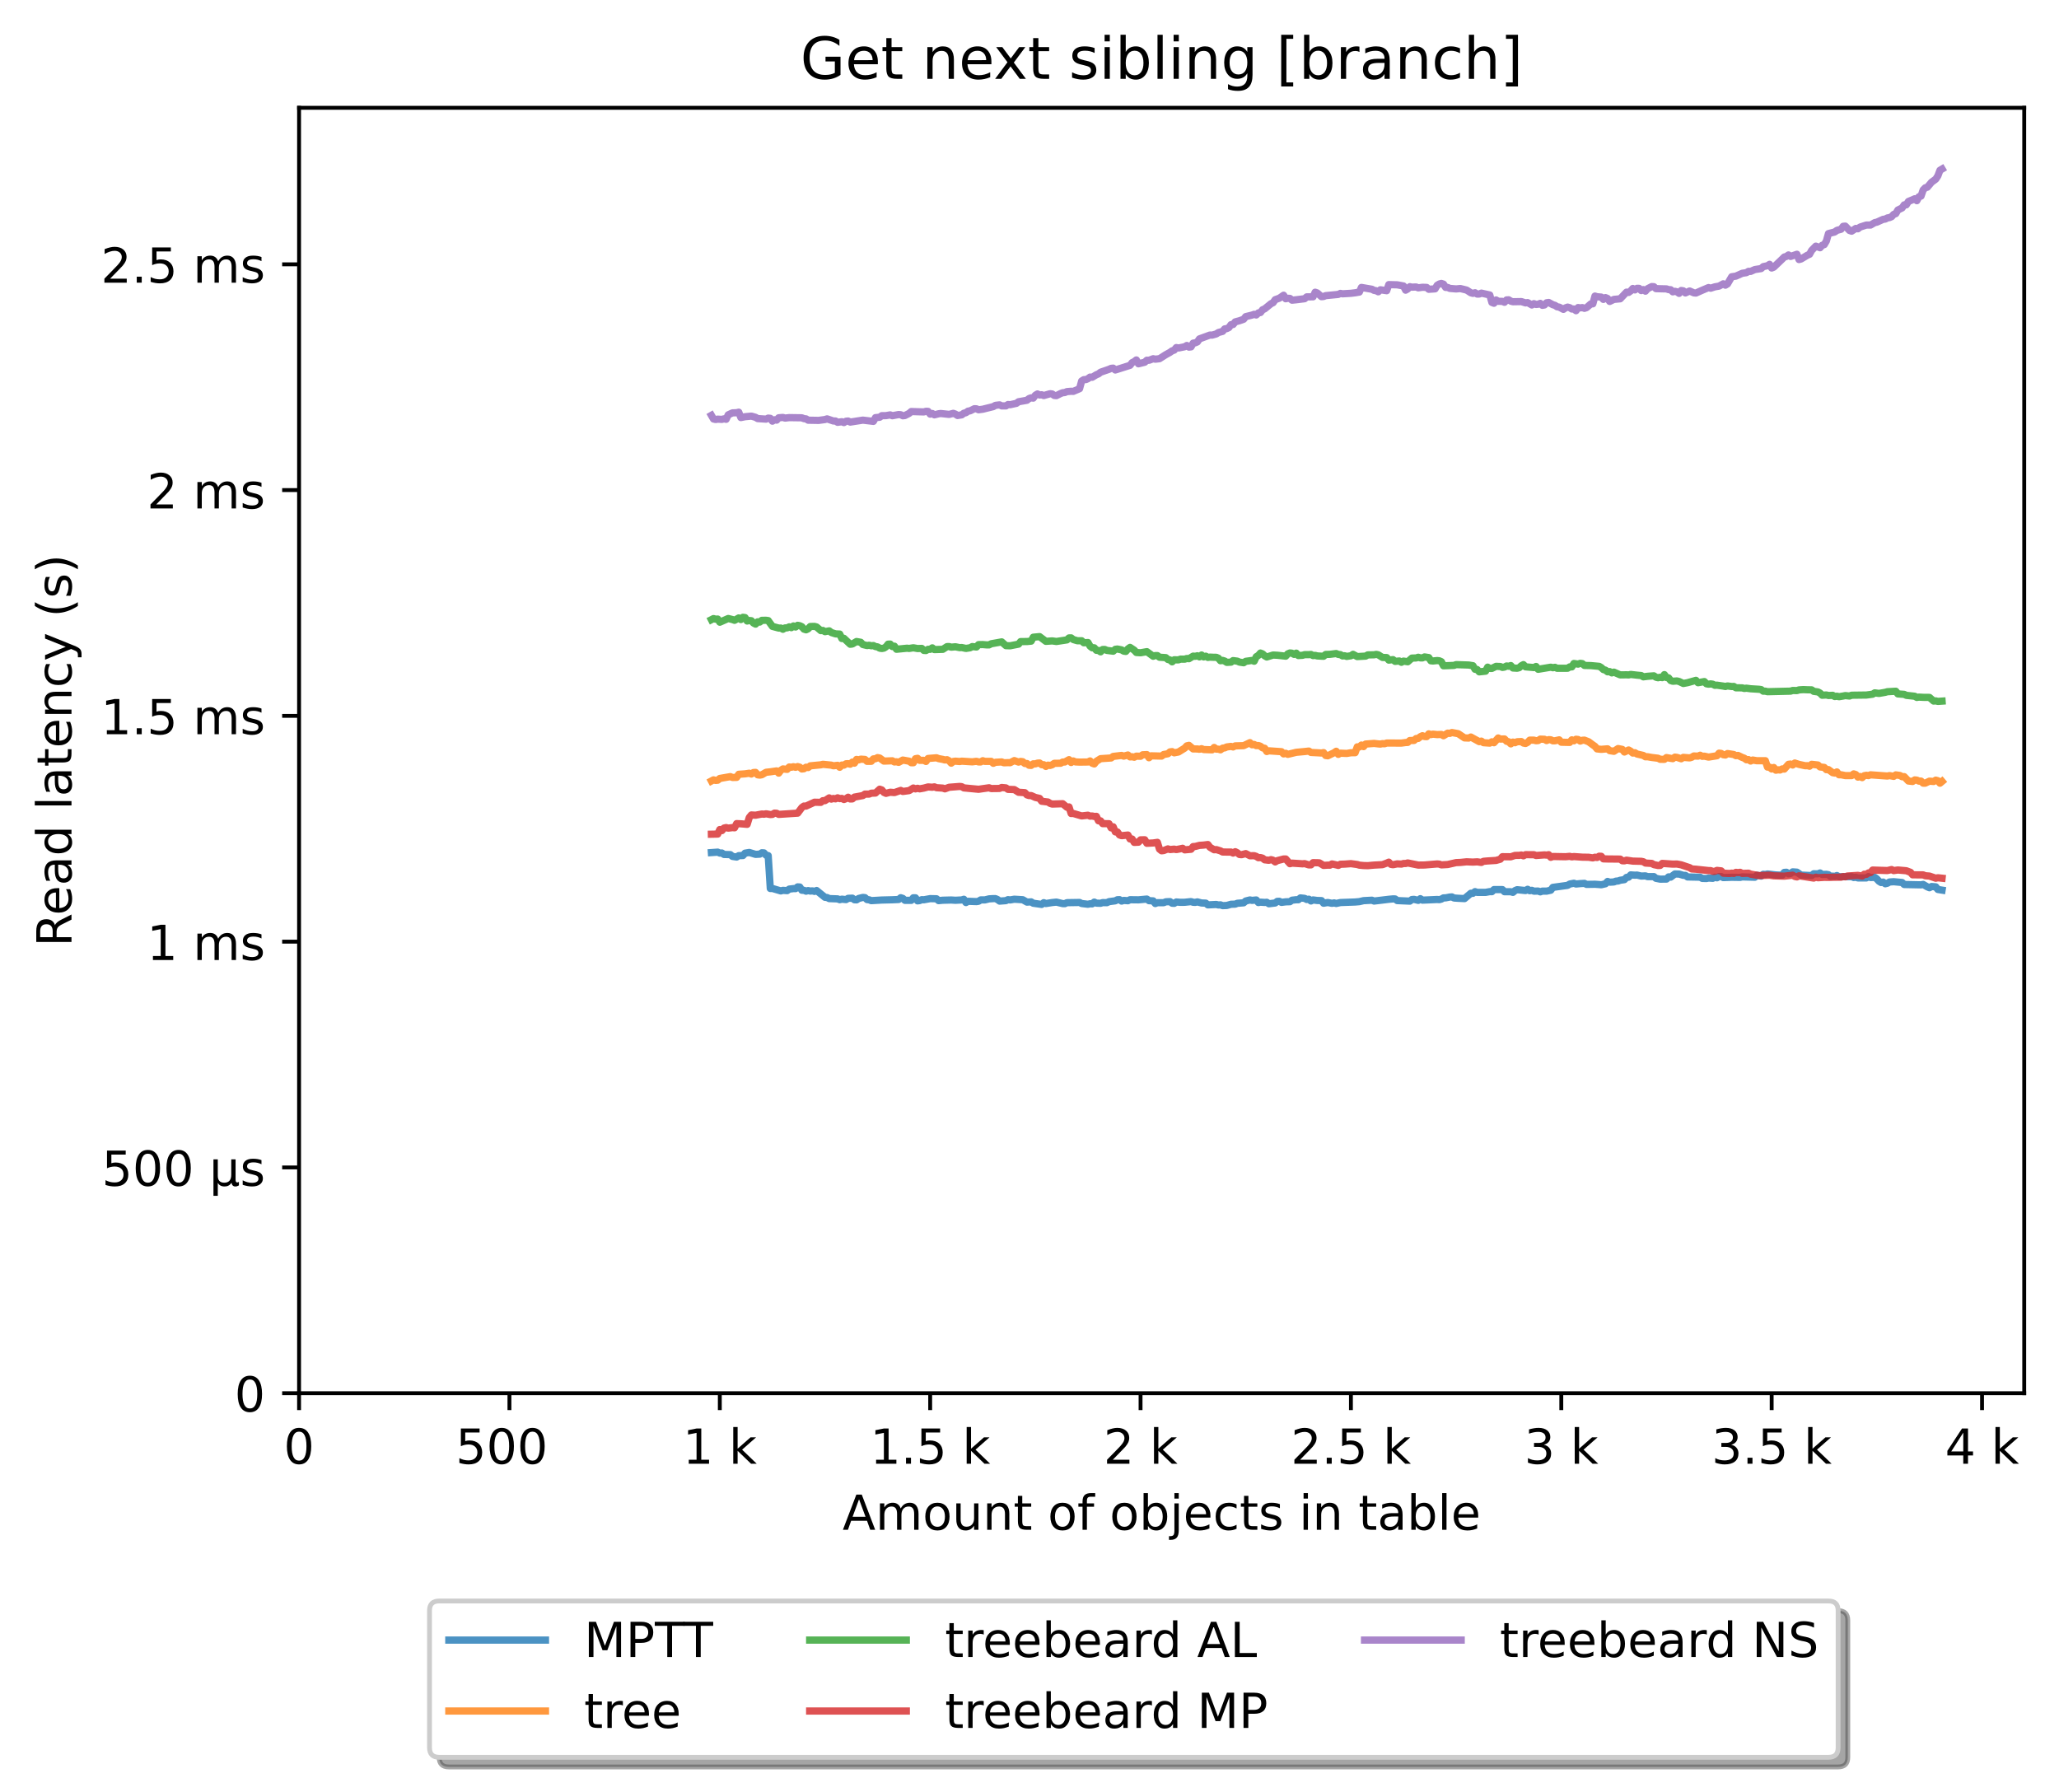 <?xml version="1.0" encoding="utf-8" standalone="no"?>
<!DOCTYPE svg PUBLIC "-//W3C//DTD SVG 1.1//EN"
  "http://www.w3.org/Graphics/SVG/1.1/DTD/svg11.dtd">
<!-- Created with matplotlib (https://matplotlib.org/) -->
<svg height="371.002pt" version="1.1" viewBox="0 0 426.229 371.002" width="426.229pt" xmlns="http://www.w3.org/2000/svg" xmlns:xlink="http://www.w3.org/1999/xlink">
 <defs>
  <style type="text/css">*{stroke-linecap:butt;stroke-linejoin:round;}</style>
 </defs>
 <g id="figure_1">
  <g id="patch_1">
   <path d="M 0 371.002 
L 426.229 371.002 
L 426.229 0 
L 0 0 
z
" style="fill:#ffffff;"/>
  </g>
  <g id="axes_1">
   <g id="patch_2">
    <path d="M 61.909 288.43 
L 419.029 288.43 
L 419.029 22.318 
L 61.909 22.318 
z
" style="fill:#ffffff;"/>
   </g>
   <g id="matplotlib.axis_1">
    <g id="xtick_1">
     <g id="line2d_1">
      <defs>
       <path d="M 0 0 
L 0 3.5 
" id="md6768a67de" style="stroke:#000000;stroke-width:0.8;"/>
      </defs>
      <g>
       <use style="stroke:#000000;stroke-width:0.8;" x="61.909" xlink:href="#md6768a67de" y="288.43"/>
      </g>
     </g>
     <g id="text_1">
      <!-- 0 -->
      <g transform="translate(58.728 303.029)scale(0.1 -0.1)">
       <defs>
        <path d="M 31.781 66.406 
Q 24.172 66.406 20.328 58.906 
Q 16.5 51.422 16.5 36.375 
Q 16.5 21.391 20.328 13.891 
Q 24.172 6.391 31.781 6.391 
Q 39.453 6.391 43.281 13.891 
Q 47.125 21.391 47.125 36.375 
Q 47.125 51.422 43.281 58.906 
Q 39.453 66.406 31.781 66.406 
z
M 31.781 74.219 
Q 44.047 74.219 50.516 64.516 
Q 56.984 54.828 56.984 36.375 
Q 56.984 17.969 50.516 8.266 
Q 44.047 -1.422 31.781 -1.422 
Q 19.531 -1.422 13.062 8.266 
Q 6.594 17.969 6.594 36.375 
Q 6.594 54.828 13.062 64.516 
Q 19.531 74.219 31.781 74.219 
z
" id="DejaVuSans-48"/>
       </defs>
       <use xlink:href="#DejaVuSans-48"/>
      </g>
     </g>
    </g>
    <g id="xtick_2">
     <g id="line2d_2">
      <g>
       <use style="stroke:#000000;stroke-width:0.8;" x="105.458" xlink:href="#md6768a67de" y="288.43"/>
      </g>
     </g>
     <g id="text_2">
      <!-- 500  -->
      <g transform="translate(94.325 303.029)scale(0.1 -0.1)">
       <defs>
        <path d="M 10.797 72.906 
L 49.516 72.906 
L 49.516 64.594 
L 19.828 64.594 
L 19.828 46.734 
Q 21.969 47.469 24.109 47.828 
Q 26.266 48.188 28.422 48.188 
Q 40.625 48.188 47.75 41.5 
Q 54.891 34.812 54.891 23.391 
Q 54.891 11.625 47.562 5.094 
Q 40.234 -1.422 26.906 -1.422 
Q 22.312 -1.422 17.547 -0.641 
Q 12.797 0.141 7.719 1.703 
L 7.719 11.625 
Q 12.109 9.234 16.797 8.062 
Q 21.484 6.891 26.703 6.891 
Q 35.156 6.891 40.078 11.328 
Q 45.016 15.766 45.016 23.391 
Q 45.016 31 40.078 35.438 
Q 35.156 39.891 26.703 39.891 
Q 22.75 39.891 18.812 39.016 
Q 14.891 38.141 10.797 36.281 
z
" id="DejaVuSans-53"/>
        <path id="DejaVuSans-32"/>
       </defs>
       <use xlink:href="#DejaVuSans-53"/>
       <use x="63.623" xlink:href="#DejaVuSans-48"/>
       <use x="127.246" xlink:href="#DejaVuSans-48"/>
       <use x="190.869" xlink:href="#DejaVuSans-32"/>
      </g>
     </g>
    </g>
    <g id="xtick_3">
     <g id="line2d_3">
      <g>
       <use style="stroke:#000000;stroke-width:0.8;" x="149.007" xlink:href="#md6768a67de" y="288.43"/>
      </g>
     </g>
     <g id="text_3">
      <!-- 1 k -->
      <g transform="translate(141.341 303.029)scale(0.1 -0.1)">
       <defs>
        <path d="M 12.406 8.297 
L 28.516 8.297 
L 28.516 63.922 
L 10.984 60.406 
L 10.984 69.391 
L 28.422 72.906 
L 38.281 72.906 
L 38.281 8.297 
L 54.391 8.297 
L 54.391 0 
L 12.406 0 
z
" id="DejaVuSans-49"/>
        <path d="M 9.078 75.984 
L 18.109 75.984 
L 18.109 31.109 
L 44.922 54.688 
L 56.391 54.688 
L 27.391 29.109 
L 57.625 0 
L 45.906 0 
L 18.109 26.703 
L 18.109 0 
L 9.078 0 
z
" id="DejaVuSans-107"/>
       </defs>
       <use xlink:href="#DejaVuSans-49"/>
       <use x="63.623" xlink:href="#DejaVuSans-32"/>
       <use x="95.41" xlink:href="#DejaVuSans-107"/>
      </g>
     </g>
    </g>
    <g id="xtick_4">
     <g id="line2d_4">
      <g>
       <use style="stroke:#000000;stroke-width:0.8;" x="192.555" xlink:href="#md6768a67de" y="288.43"/>
      </g>
     </g>
     <g id="text_4">
      <!-- 1.5 k -->
      <g transform="translate(180.119 303.029)scale(0.1 -0.1)">
       <defs>
        <path d="M 10.688 12.406 
L 21 12.406 
L 21 0 
L 10.688 0 
z
" id="DejaVuSans-46"/>
       </defs>
       <use xlink:href="#DejaVuSans-49"/>
       <use x="63.623" xlink:href="#DejaVuSans-46"/>
       <use x="95.41" xlink:href="#DejaVuSans-53"/>
       <use x="159.033" xlink:href="#DejaVuSans-32"/>
       <use x="190.82" xlink:href="#DejaVuSans-107"/>
      </g>
     </g>
    </g>
    <g id="xtick_5">
     <g id="line2d_5">
      <g>
       <use style="stroke:#000000;stroke-width:0.8;" x="236.104" xlink:href="#md6768a67de" y="288.43"/>
      </g>
     </g>
     <g id="text_5">
      <!-- 2 k -->
      <g transform="translate(228.438 303.029)scale(0.1 -0.1)">
       <defs>
        <path d="M 19.188 8.297 
L 53.609 8.297 
L 53.609 0 
L 7.328 0 
L 7.328 8.297 
Q 12.938 14.109 22.625 23.891 
Q 32.328 33.688 34.812 36.531 
Q 39.547 41.844 41.422 45.531 
Q 43.312 49.219 43.312 52.781 
Q 43.312 58.594 39.234 62.25 
Q 35.156 65.922 28.609 65.922 
Q 23.969 65.922 18.812 64.312 
Q 13.672 62.703 7.812 59.422 
L 7.812 69.391 
Q 13.766 71.781 18.938 73 
Q 24.125 74.219 28.422 74.219 
Q 39.75 74.219 46.484 68.547 
Q 53.219 62.891 53.219 53.422 
Q 53.219 48.922 51.531 44.891 
Q 49.859 40.875 45.406 35.406 
Q 44.188 33.984 37.641 27.219 
Q 31.109 20.453 19.188 8.297 
z
" id="DejaVuSans-50"/>
       </defs>
       <use xlink:href="#DejaVuSans-50"/>
       <use x="63.623" xlink:href="#DejaVuSans-32"/>
       <use x="95.41" xlink:href="#DejaVuSans-107"/>
      </g>
     </g>
    </g>
    <g id="xtick_6">
     <g id="line2d_6">
      <g>
       <use style="stroke:#000000;stroke-width:0.8;" x="279.652" xlink:href="#md6768a67de" y="288.43"/>
      </g>
     </g>
     <g id="text_6">
      <!-- 2.5 k -->
      <g transform="translate(267.216 303.029)scale(0.1 -0.1)">
       <use xlink:href="#DejaVuSans-50"/>
       <use x="63.623" xlink:href="#DejaVuSans-46"/>
       <use x="95.41" xlink:href="#DejaVuSans-53"/>
       <use x="159.033" xlink:href="#DejaVuSans-32"/>
       <use x="190.82" xlink:href="#DejaVuSans-107"/>
      </g>
     </g>
    </g>
    <g id="xtick_7">
     <g id="line2d_7">
      <g>
       <use style="stroke:#000000;stroke-width:0.8;" x="323.201" xlink:href="#md6768a67de" y="288.43"/>
      </g>
     </g>
     <g id="text_7">
      <!-- 3 k -->
      <g transform="translate(315.535 303.029)scale(0.1 -0.1)">
       <defs>
        <path d="M 40.578 39.312 
Q 47.656 37.797 51.625 33 
Q 55.609 28.219 55.609 21.188 
Q 55.609 10.406 48.188 4.484 
Q 40.766 -1.422 27.094 -1.422 
Q 22.516 -1.422 17.656 -0.516 
Q 12.797 0.391 7.625 2.203 
L 7.625 11.719 
Q 11.719 9.328 16.594 8.109 
Q 21.484 6.891 26.812 6.891 
Q 36.078 6.891 40.938 10.547 
Q 45.797 14.203 45.797 21.188 
Q 45.797 27.641 41.281 31.266 
Q 36.766 34.906 28.719 34.906 
L 20.219 34.906 
L 20.219 43.016 
L 29.109 43.016 
Q 36.375 43.016 40.234 45.922 
Q 44.094 48.828 44.094 54.297 
Q 44.094 59.906 40.109 62.906 
Q 36.141 65.922 28.719 65.922 
Q 24.656 65.922 20.016 65.031 
Q 15.375 64.156 9.812 62.312 
L 9.812 71.094 
Q 15.438 72.656 20.344 73.438 
Q 25.25 74.219 29.594 74.219 
Q 40.828 74.219 47.359 69.109 
Q 53.906 64.016 53.906 55.328 
Q 53.906 49.266 50.438 45.094 
Q 46.969 40.922 40.578 39.312 
z
" id="DejaVuSans-51"/>
       </defs>
       <use xlink:href="#DejaVuSans-51"/>
       <use x="63.623" xlink:href="#DejaVuSans-32"/>
       <use x="95.41" xlink:href="#DejaVuSans-107"/>
      </g>
     </g>
    </g>
    <g id="xtick_8">
     <g id="line2d_8">
      <g>
       <use style="stroke:#000000;stroke-width:0.8;" x="366.749" xlink:href="#md6768a67de" y="288.43"/>
      </g>
     </g>
     <g id="text_8">
      <!-- 3.5 k -->
      <g transform="translate(354.313 303.029)scale(0.1 -0.1)">
       <use xlink:href="#DejaVuSans-51"/>
       <use x="63.623" xlink:href="#DejaVuSans-46"/>
       <use x="95.41" xlink:href="#DejaVuSans-53"/>
       <use x="159.033" xlink:href="#DejaVuSans-32"/>
       <use x="190.82" xlink:href="#DejaVuSans-107"/>
      </g>
     </g>
    </g>
    <g id="xtick_9">
     <g id="line2d_9">
      <g>
       <use style="stroke:#000000;stroke-width:0.8;" x="410.298" xlink:href="#md6768a67de" y="288.43"/>
      </g>
     </g>
     <g id="text_9">
      <!-- 4 k -->
      <g transform="translate(402.632 303.029)scale(0.1 -0.1)">
       <defs>
        <path d="M 37.797 64.312 
L 12.891 25.391 
L 37.797 25.391 
z
M 35.203 72.906 
L 47.609 72.906 
L 47.609 25.391 
L 58.016 25.391 
L 58.016 17.188 
L 47.609 17.188 
L 47.609 0 
L 37.797 0 
L 37.797 17.188 
L 4.891 17.188 
L 4.891 26.703 
z
" id="DejaVuSans-52"/>
       </defs>
       <use xlink:href="#DejaVuSans-52"/>
       <use x="63.623" xlink:href="#DejaVuSans-32"/>
       <use x="95.41" xlink:href="#DejaVuSans-107"/>
      </g>
     </g>
    </g>
    <g id="text_10">
     <!-- Amount of objects in table -->
     <g transform="translate(174.411 316.707)scale(0.1 -0.1)">
      <defs>
       <path d="M 34.188 63.188 
L 20.797 26.906 
L 47.609 26.906 
z
M 28.609 72.906 
L 39.797 72.906 
L 67.578 0 
L 57.328 0 
L 50.688 18.703 
L 17.828 18.703 
L 11.188 0 
L 0.781 0 
z
" id="DejaVuSans-65"/>
       <path d="M 52 44.188 
Q 55.375 50.25 60.062 53.125 
Q 64.75 56 71.094 56 
Q 79.641 56 84.281 50.016 
Q 88.922 44.047 88.922 33.016 
L 88.922 0 
L 79.891 0 
L 79.891 32.719 
Q 79.891 40.578 77.094 44.375 
Q 74.312 48.188 68.609 48.188 
Q 61.625 48.188 57.562 43.547 
Q 53.516 38.922 53.516 30.906 
L 53.516 0 
L 44.484 0 
L 44.484 32.719 
Q 44.484 40.625 41.703 44.406 
Q 38.922 48.188 33.109 48.188 
Q 26.219 48.188 22.156 43.531 
Q 18.109 38.875 18.109 30.906 
L 18.109 0 
L 9.078 0 
L 9.078 54.688 
L 18.109 54.688 
L 18.109 46.188 
Q 21.188 51.219 25.484 53.609 
Q 29.781 56 35.688 56 
Q 41.656 56 45.828 52.969 
Q 50 49.953 52 44.188 
z
" id="DejaVuSans-109"/>
       <path d="M 30.609 48.391 
Q 23.391 48.391 19.188 42.75 
Q 14.984 37.109 14.984 27.297 
Q 14.984 17.484 19.156 11.844 
Q 23.344 6.203 30.609 6.203 
Q 37.797 6.203 41.984 11.859 
Q 46.188 17.531 46.188 27.297 
Q 46.188 37.016 41.984 42.703 
Q 37.797 48.391 30.609 48.391 
z
M 30.609 56 
Q 42.328 56 49.016 48.375 
Q 55.719 40.766 55.719 27.297 
Q 55.719 13.875 49.016 6.219 
Q 42.328 -1.422 30.609 -1.422 
Q 18.844 -1.422 12.172 6.219 
Q 5.516 13.875 5.516 27.297 
Q 5.516 40.766 12.172 48.375 
Q 18.844 56 30.609 56 
z
" id="DejaVuSans-111"/>
       <path d="M 8.5 21.578 
L 8.5 54.688 
L 17.484 54.688 
L 17.484 21.922 
Q 17.484 14.156 20.5 10.266 
Q 23.531 6.391 29.594 6.391 
Q 36.859 6.391 41.078 11.031 
Q 45.312 15.672 45.312 23.688 
L 45.312 54.688 
L 54.297 54.688 
L 54.297 0 
L 45.312 0 
L 45.312 8.406 
Q 42.047 3.422 37.719 1 
Q 33.406 -1.422 27.688 -1.422 
Q 18.266 -1.422 13.375 4.438 
Q 8.5 10.297 8.5 21.578 
z
M 31.109 56 
z
" id="DejaVuSans-117"/>
       <path d="M 54.891 33.016 
L 54.891 0 
L 45.906 0 
L 45.906 32.719 
Q 45.906 40.484 42.875 44.328 
Q 39.844 48.188 33.797 48.188 
Q 26.516 48.188 22.312 43.547 
Q 18.109 38.922 18.109 30.906 
L 18.109 0 
L 9.078 0 
L 9.078 54.688 
L 18.109 54.688 
L 18.109 46.188 
Q 21.344 51.125 25.703 53.562 
Q 30.078 56 35.797 56 
Q 45.219 56 50.047 50.172 
Q 54.891 44.344 54.891 33.016 
z
" id="DejaVuSans-110"/>
       <path d="M 18.312 70.219 
L 18.312 54.688 
L 36.812 54.688 
L 36.812 47.703 
L 18.312 47.703 
L 18.312 18.016 
Q 18.312 11.328 20.141 9.422 
Q 21.969 7.516 27.594 7.516 
L 36.812 7.516 
L 36.812 0 
L 27.594 0 
Q 17.188 0 13.234 3.875 
Q 9.281 7.766 9.281 18.016 
L 9.281 47.703 
L 2.688 47.703 
L 2.688 54.688 
L 9.281 54.688 
L 9.281 70.219 
z
" id="DejaVuSans-116"/>
       <path d="M 37.109 75.984 
L 37.109 68.5 
L 28.516 68.5 
Q 23.688 68.5 21.797 66.547 
Q 19.922 64.594 19.922 59.516 
L 19.922 54.688 
L 34.719 54.688 
L 34.719 47.703 
L 19.922 47.703 
L 19.922 0 
L 10.891 0 
L 10.891 47.703 
L 2.297 47.703 
L 2.297 54.688 
L 10.891 54.688 
L 10.891 58.5 
Q 10.891 67.625 15.141 71.797 
Q 19.391 75.984 28.609 75.984 
z
" id="DejaVuSans-102"/>
       <path d="M 48.688 27.297 
Q 48.688 37.203 44.609 42.844 
Q 40.531 48.484 33.406 48.484 
Q 26.266 48.484 22.188 42.844 
Q 18.109 37.203 18.109 27.297 
Q 18.109 17.391 22.188 11.75 
Q 26.266 6.109 33.406 6.109 
Q 40.531 6.109 44.609 11.75 
Q 48.688 17.391 48.688 27.297 
z
M 18.109 46.391 
Q 20.953 51.266 25.266 53.625 
Q 29.594 56 35.594 56 
Q 45.562 56 51.781 48.094 
Q 58.016 40.188 58.016 27.297 
Q 58.016 14.406 51.781 6.484 
Q 45.562 -1.422 35.594 -1.422 
Q 29.594 -1.422 25.266 0.953 
Q 20.953 3.328 18.109 8.203 
L 18.109 0 
L 9.078 0 
L 9.078 75.984 
L 18.109 75.984 
z
" id="DejaVuSans-98"/>
       <path d="M 9.422 54.688 
L 18.406 54.688 
L 18.406 -0.984 
Q 18.406 -11.422 14.422 -16.109 
Q 10.453 -20.797 1.609 -20.797 
L -1.812 -20.797 
L -1.812 -13.188 
L 0.594 -13.188 
Q 5.719 -13.188 7.562 -10.812 
Q 9.422 -8.453 9.422 -0.984 
z
M 9.422 75.984 
L 18.406 75.984 
L 18.406 64.594 
L 9.422 64.594 
z
" id="DejaVuSans-106"/>
       <path d="M 56.203 29.594 
L 56.203 25.203 
L 14.891 25.203 
Q 15.484 15.922 20.484 11.062 
Q 25.484 6.203 34.422 6.203 
Q 39.594 6.203 44.453 7.469 
Q 49.312 8.734 54.109 11.281 
L 54.109 2.781 
Q 49.266 0.734 44.188 -0.344 
Q 39.109 -1.422 33.891 -1.422 
Q 20.797 -1.422 13.156 6.188 
Q 5.516 13.812 5.516 26.812 
Q 5.516 40.234 12.766 48.109 
Q 20.016 56 32.328 56 
Q 43.359 56 49.781 48.891 
Q 56.203 41.797 56.203 29.594 
z
M 47.219 32.234 
Q 47.125 39.594 43.094 43.984 
Q 39.062 48.391 32.422 48.391 
Q 24.906 48.391 20.391 44.141 
Q 15.875 39.891 15.188 32.172 
z
" id="DejaVuSans-101"/>
       <path d="M 48.781 52.594 
L 48.781 44.188 
Q 44.969 46.297 41.141 47.344 
Q 37.312 48.391 33.406 48.391 
Q 24.656 48.391 19.812 42.844 
Q 14.984 37.312 14.984 27.297 
Q 14.984 17.281 19.812 11.734 
Q 24.656 6.203 33.406 6.203 
Q 37.312 6.203 41.141 7.25 
Q 44.969 8.297 48.781 10.406 
L 48.781 2.094 
Q 45.016 0.344 40.984 -0.531 
Q 36.969 -1.422 32.422 -1.422 
Q 20.062 -1.422 12.781 6.344 
Q 5.516 14.109 5.516 27.297 
Q 5.516 40.672 12.859 48.328 
Q 20.219 56 33.016 56 
Q 37.156 56 41.109 55.141 
Q 45.062 54.297 48.781 52.594 
z
" id="DejaVuSans-99"/>
       <path d="M 44.281 53.078 
L 44.281 44.578 
Q 40.484 46.531 36.375 47.5 
Q 32.281 48.484 27.875 48.484 
Q 21.188 48.484 17.844 46.438 
Q 14.5 44.391 14.5 40.281 
Q 14.5 37.156 16.891 35.375 
Q 19.281 33.594 26.516 31.984 
L 29.594 31.297 
Q 39.156 29.25 43.188 25.516 
Q 47.219 21.781 47.219 15.094 
Q 47.219 7.469 41.188 3.016 
Q 35.156 -1.422 24.609 -1.422 
Q 20.219 -1.422 15.453 -0.562 
Q 10.688 0.297 5.422 2 
L 5.422 11.281 
Q 10.406 8.688 15.234 7.391 
Q 20.062 6.109 24.812 6.109 
Q 31.156 6.109 34.562 8.281 
Q 37.984 10.453 37.984 14.406 
Q 37.984 18.062 35.516 20.016 
Q 33.062 21.969 24.703 23.781 
L 21.578 24.516 
Q 13.234 26.266 9.516 29.906 
Q 5.812 33.547 5.812 39.891 
Q 5.812 47.609 11.281 51.797 
Q 16.75 56 26.812 56 
Q 31.781 56 36.172 55.266 
Q 40.578 54.547 44.281 53.078 
z
" id="DejaVuSans-115"/>
       <path d="M 9.422 54.688 
L 18.406 54.688 
L 18.406 0 
L 9.422 0 
z
M 9.422 75.984 
L 18.406 75.984 
L 18.406 64.594 
L 9.422 64.594 
z
" id="DejaVuSans-105"/>
       <path d="M 34.281 27.484 
Q 23.391 27.484 19.188 25 
Q 14.984 22.516 14.984 16.5 
Q 14.984 11.719 18.141 8.906 
Q 21.297 6.109 26.703 6.109 
Q 34.188 6.109 38.703 11.406 
Q 43.219 16.703 43.219 25.484 
L 43.219 27.484 
z
M 52.203 31.203 
L 52.203 0 
L 43.219 0 
L 43.219 8.297 
Q 40.141 3.328 35.547 0.953 
Q 30.953 -1.422 24.312 -1.422 
Q 15.922 -1.422 10.953 3.297 
Q 6 8.016 6 15.922 
Q 6 25.141 12.172 29.828 
Q 18.359 34.516 30.609 34.516 
L 43.219 34.516 
L 43.219 35.406 
Q 43.219 41.609 39.141 45 
Q 35.062 48.391 27.688 48.391 
Q 23 48.391 18.547 47.266 
Q 14.109 46.141 10.016 43.891 
L 10.016 52.203 
Q 14.938 54.109 19.578 55.047 
Q 24.219 56 28.609 56 
Q 40.484 56 46.344 49.844 
Q 52.203 43.703 52.203 31.203 
z
" id="DejaVuSans-97"/>
       <path d="M 9.422 75.984 
L 18.406 75.984 
L 18.406 0 
L 9.422 0 
z
" id="DejaVuSans-108"/>
      </defs>
      <use xlink:href="#DejaVuSans-65"/>
      <use x="68.408" xlink:href="#DejaVuSans-109"/>
      <use x="165.82" xlink:href="#DejaVuSans-111"/>
      <use x="227.002" xlink:href="#DejaVuSans-117"/>
      <use x="290.381" xlink:href="#DejaVuSans-110"/>
      <use x="353.76" xlink:href="#DejaVuSans-116"/>
      <use x="392.969" xlink:href="#DejaVuSans-32"/>
      <use x="424.756" xlink:href="#DejaVuSans-111"/>
      <use x="485.938" xlink:href="#DejaVuSans-102"/>
      <use x="521.143" xlink:href="#DejaVuSans-32"/>
      <use x="552.93" xlink:href="#DejaVuSans-111"/>
      <use x="614.111" xlink:href="#DejaVuSans-98"/>
      <use x="677.588" xlink:href="#DejaVuSans-106"/>
      <use x="705.371" xlink:href="#DejaVuSans-101"/>
      <use x="766.895" xlink:href="#DejaVuSans-99"/>
      <use x="821.875" xlink:href="#DejaVuSans-116"/>
      <use x="861.084" xlink:href="#DejaVuSans-115"/>
      <use x="913.184" xlink:href="#DejaVuSans-32"/>
      <use x="944.971" xlink:href="#DejaVuSans-105"/>
      <use x="972.754" xlink:href="#DejaVuSans-110"/>
      <use x="1036.133" xlink:href="#DejaVuSans-32"/>
      <use x="1067.92" xlink:href="#DejaVuSans-116"/>
      <use x="1107.129" xlink:href="#DejaVuSans-97"/>
      <use x="1168.408" xlink:href="#DejaVuSans-98"/>
      <use x="1231.885" xlink:href="#DejaVuSans-108"/>
      <use x="1259.668" xlink:href="#DejaVuSans-101"/>
     </g>
    </g>
   </g>
   <g id="matplotlib.axis_2">
    <g id="ytick_1">
     <g id="line2d_10">
      <defs>
       <path d="M 0 0 
L -3.5 0 
" id="m9e461baa55" style="stroke:#000000;stroke-width:0.8;"/>
      </defs>
      <g>
       <use style="stroke:#000000;stroke-width:0.8;" x="61.909" xlink:href="#m9e461baa55" y="288.43"/>
      </g>
     </g>
     <g id="text_11">
      <!-- 0 -->
      <g transform="translate(48.547 292.229)scale(0.1 -0.1)">
       <use xlink:href="#DejaVuSans-48"/>
      </g>
     </g>
    </g>
    <g id="ytick_2">
     <g id="line2d_11">
      <g>
       <use style="stroke:#000000;stroke-width:0.8;" x="61.909" xlink:href="#m9e461baa55" y="241.688"/>
      </g>
     </g>
     <g id="text_12">
      <!-- 500 µs -->
      <g transform="translate(21.072 245.487)scale(0.1 -0.1)">
       <defs>
        <path d="M 8.5 -20.797 
L 8.5 54.688 
L 17.484 54.688 
L 17.484 20.703 
Q 17.484 13.625 20.844 10 
Q 24.219 6.391 30.812 6.391 
Q 38.031 6.391 41.672 10.484 
Q 45.312 14.594 45.312 22.797 
L 45.312 54.688 
L 54.297 54.688 
L 54.297 12.594 
Q 54.297 9.672 55.141 8.281 
Q 56 6.891 57.812 6.891 
Q 58.25 6.891 59.031 7.156 
Q 59.812 7.422 61.188 8.016 
L 61.188 0.781 
Q 59.188 -0.344 57.391 -0.875 
Q 55.609 -1.422 53.906 -1.422 
Q 50.531 -1.422 48.531 0.484 
Q 46.531 2.391 45.797 6.297 
Q 43.359 2.438 39.812 0.5 
Q 36.281 -1.422 31.5 -1.422 
Q 26.516 -1.422 23.016 0.484 
Q 19.531 2.391 17.484 6.203 
L 17.484 -20.797 
z
" id="DejaVuSans-181"/>
       </defs>
       <use xlink:href="#DejaVuSans-53"/>
       <use x="63.623" xlink:href="#DejaVuSans-48"/>
       <use x="127.246" xlink:href="#DejaVuSans-48"/>
       <use x="190.869" xlink:href="#DejaVuSans-32"/>
       <use x="222.656" xlink:href="#DejaVuSans-181"/>
       <use x="286.279" xlink:href="#DejaVuSans-115"/>
      </g>
     </g>
    </g>
    <g id="ytick_3">
     <g id="line2d_12">
      <g>
       <use style="stroke:#000000;stroke-width:0.8;" x="61.909" xlink:href="#m9e461baa55" y="194.946"/>
      </g>
     </g>
     <g id="text_13">
      <!-- 1 ms -->
      <g transform="translate(30.419 198.745)scale(0.1 -0.1)">
       <use xlink:href="#DejaVuSans-49"/>
       <use x="63.623" xlink:href="#DejaVuSans-32"/>
       <use x="95.41" xlink:href="#DejaVuSans-109"/>
       <use x="192.822" xlink:href="#DejaVuSans-115"/>
      </g>
     </g>
    </g>
    <g id="ytick_4">
     <g id="line2d_13">
      <g>
       <use style="stroke:#000000;stroke-width:0.8;" x="61.909" xlink:href="#m9e461baa55" y="148.204"/>
      </g>
     </g>
     <g id="text_14">
      <!-- 1.5 ms -->
      <g transform="translate(20.878 152.003)scale(0.1 -0.1)">
       <use xlink:href="#DejaVuSans-49"/>
       <use x="63.623" xlink:href="#DejaVuSans-46"/>
       <use x="95.41" xlink:href="#DejaVuSans-53"/>
       <use x="159.033" xlink:href="#DejaVuSans-32"/>
       <use x="190.82" xlink:href="#DejaVuSans-109"/>
       <use x="288.232" xlink:href="#DejaVuSans-115"/>
      </g>
     </g>
    </g>
    <g id="ytick_5">
     <g id="line2d_14">
      <g>
       <use style="stroke:#000000;stroke-width:0.8;" x="61.909" xlink:href="#m9e461baa55" y="101.462"/>
      </g>
     </g>
     <g id="text_15">
      <!-- 2 ms -->
      <g transform="translate(30.419 105.261)scale(0.1 -0.1)">
       <use xlink:href="#DejaVuSans-50"/>
       <use x="63.623" xlink:href="#DejaVuSans-32"/>
       <use x="95.41" xlink:href="#DejaVuSans-109"/>
       <use x="192.822" xlink:href="#DejaVuSans-115"/>
      </g>
     </g>
    </g>
    <g id="ytick_6">
     <g id="line2d_15">
      <g>
       <use style="stroke:#000000;stroke-width:0.8;" x="61.909" xlink:href="#m9e461baa55" y="54.72"/>
      </g>
     </g>
     <g id="text_16">
      <!-- 2.5 ms -->
      <g transform="translate(20.878 58.519)scale(0.1 -0.1)">
       <use xlink:href="#DejaVuSans-50"/>
       <use x="63.623" xlink:href="#DejaVuSans-46"/>
       <use x="95.41" xlink:href="#DejaVuSans-53"/>
       <use x="159.033" xlink:href="#DejaVuSans-32"/>
       <use x="190.82" xlink:href="#DejaVuSans-109"/>
       <use x="288.232" xlink:href="#DejaVuSans-115"/>
      </g>
     </g>
    </g>
    <g id="text_17">
     <!-- Read latency (s) -->
     <g transform="translate(14.798 195.99)rotate(-90)scale(0.1 -0.1)">
      <defs>
       <path d="M 44.391 34.188 
Q 47.562 33.109 50.562 29.594 
Q 53.562 26.078 56.594 19.922 
L 66.609 0 
L 56 0 
L 46.688 18.703 
Q 43.062 26.031 39.672 28.422 
Q 36.281 30.812 30.422 30.812 
L 19.672 30.812 
L 19.672 0 
L 9.812 0 
L 9.812 72.906 
L 32.078 72.906 
Q 44.578 72.906 50.734 67.672 
Q 56.891 62.453 56.891 51.906 
Q 56.891 45.016 53.688 40.469 
Q 50.484 35.938 44.391 34.188 
z
M 19.672 64.797 
L 19.672 38.922 
L 32.078 38.922 
Q 39.203 38.922 42.844 42.219 
Q 46.484 45.516 46.484 51.906 
Q 46.484 58.297 42.844 61.547 
Q 39.203 64.797 32.078 64.797 
z
" id="DejaVuSans-82"/>
       <path d="M 45.406 46.391 
L 45.406 75.984 
L 54.391 75.984 
L 54.391 0 
L 45.406 0 
L 45.406 8.203 
Q 42.578 3.328 38.25 0.953 
Q 33.938 -1.422 27.875 -1.422 
Q 17.969 -1.422 11.734 6.484 
Q 5.516 14.406 5.516 27.297 
Q 5.516 40.188 11.734 48.094 
Q 17.969 56 27.875 56 
Q 33.938 56 38.25 53.625 
Q 42.578 51.266 45.406 46.391 
z
M 14.797 27.297 
Q 14.797 17.391 18.875 11.75 
Q 22.953 6.109 30.078 6.109 
Q 37.203 6.109 41.297 11.75 
Q 45.406 17.391 45.406 27.297 
Q 45.406 37.203 41.297 42.844 
Q 37.203 48.484 30.078 48.484 
Q 22.953 48.484 18.875 42.844 
Q 14.797 37.203 14.797 27.297 
z
" id="DejaVuSans-100"/>
       <path d="M 32.172 -5.078 
Q 28.375 -14.844 24.75 -17.812 
Q 21.141 -20.797 15.094 -20.797 
L 7.906 -20.797 
L 7.906 -13.281 
L 13.188 -13.281 
Q 16.891 -13.281 18.938 -11.516 
Q 21 -9.766 23.484 -3.219 
L 25.094 0.875 
L 2.984 54.688 
L 12.5 54.688 
L 29.594 11.922 
L 46.688 54.688 
L 56.203 54.688 
z
" id="DejaVuSans-121"/>
       <path d="M 31 75.875 
Q 24.469 64.656 21.281 53.656 
Q 18.109 42.672 18.109 31.391 
Q 18.109 20.125 21.312 9.062 
Q 24.516 -2 31 -13.188 
L 23.188 -13.188 
Q 15.875 -1.703 12.234 9.375 
Q 8.594 20.453 8.594 31.391 
Q 8.594 42.281 12.203 53.312 
Q 15.828 64.359 23.188 75.875 
z
" id="DejaVuSans-40"/>
       <path d="M 8.016 75.875 
L 15.828 75.875 
Q 23.141 64.359 26.781 53.312 
Q 30.422 42.281 30.422 31.391 
Q 30.422 20.453 26.781 9.375 
Q 23.141 -1.703 15.828 -13.188 
L 8.016 -13.188 
Q 14.5 -2 17.703 9.062 
Q 20.906 20.125 20.906 31.391 
Q 20.906 42.672 17.703 53.656 
Q 14.5 64.656 8.016 75.875 
z
" id="DejaVuSans-41"/>
      </defs>
      <use xlink:href="#DejaVuSans-82"/>
      <use x="64.982" xlink:href="#DejaVuSans-101"/>
      <use x="126.506" xlink:href="#DejaVuSans-97"/>
      <use x="187.785" xlink:href="#DejaVuSans-100"/>
      <use x="251.262" xlink:href="#DejaVuSans-32"/>
      <use x="283.049" xlink:href="#DejaVuSans-108"/>
      <use x="310.832" xlink:href="#DejaVuSans-97"/>
      <use x="372.111" xlink:href="#DejaVuSans-116"/>
      <use x="411.32" xlink:href="#DejaVuSans-101"/>
      <use x="472.844" xlink:href="#DejaVuSans-110"/>
      <use x="536.223" xlink:href="#DejaVuSans-99"/>
      <use x="591.203" xlink:href="#DejaVuSans-121"/>
      <use x="650.383" xlink:href="#DejaVuSans-32"/>
      <use x="682.17" xlink:href="#DejaVuSans-40"/>
      <use x="721.184" xlink:href="#DejaVuSans-115"/>
      <use x="773.283" xlink:href="#DejaVuSans-41"/>
     </g>
    </g>
   </g>
   <g id="line2d_16">
    <path clip-path="url(#p3a05e6e9ed)" d="M 147.265 176.506 
L 148.571 176.415 
L 149.007 176.612 
L 149.442 176.594 
L 149.877 176.894 
L 151.184 176.929 
L 151.619 177.297 
L 152.49 177.426 
L 152.926 177.141 
L 153.797 177.118 
L 154.232 176.626 
L 155.103 176.481 
L 156.41 176.877 
L 157.281 176.829 
L 157.716 176.544 
L 158.152 176.572 
L 158.587 177.048 
L 159.023 177.132 
L 159.458 183.941 
L 159.894 183.934 
L 161.636 184.445 
L 162.071 184.323 
L 162.942 184.384 
L 163.378 184.067 
L 164.249 183.963 
L 164.684 183.969 
L 165.119 183.61 
L 165.555 183.633 
L 165.99 184.305 
L 166.426 184.316 
L 166.861 184.495 
L 167.297 184.373 
L 167.732 184.475 
L 168.168 184.432 
L 168.603 184.541 
L 169.039 184.359 
L 170.781 185.769 
L 171.216 185.812 
L 171.652 186.031 
L 173.394 186.091 
L 173.829 186.258 
L 174.265 186.15 
L 175.136 186.238 
L 175.571 185.978 
L 176.442 185.944 
L 176.878 186.272 
L 177.313 186.293 
L 177.749 186.005 
L 178.62 185.79 
L 179.055 185.833 
L 179.49 186.236 
L 179.926 186.283 
L 180.361 186.456 
L 182.539 186.329 
L 184.716 186.275 
L 186.023 186.218 
L 186.458 185.852 
L 186.894 185.993 
L 187.329 186.391 
L 188.636 186.398 
L 189.071 185.864 
L 189.507 185.868 
L 189.942 186.502 
L 190.378 186.441 
L 190.813 186.254 
L 191.249 186.277 
L 192.555 186.038 
L 193.862 186.068 
L 194.297 186.453 
L 195.168 186.369 
L 196.91 186.325 
L 197.781 186.379 
L 199.087 186.313 
L 199.523 186.17 
L 199.958 186.851 
L 200.394 186.592 
L 202.136 186.654 
L 202.571 186.586 
L 203.007 186.307 
L 203.878 186.303 
L 204.749 186.087 
L 205.62 186.035 
L 206.055 186.034 
L 206.491 186.225 
L 206.926 186.552 
L 208.233 186.455 
L 208.668 186.25 
L 209.104 186.308 
L 209.974 186.16 
L 211.716 186.266 
L 212.587 186.76 
L 213.458 186.712 
L 213.894 186.992 
L 215.636 187.237 
L 216.071 186.879 
L 216.507 187.051 
L 217.813 186.85 
L 218.684 186.761 
L 219.991 187.069 
L 220.426 187.081 
L 220.862 186.877 
L 223.475 186.835 
L 223.91 187.05 
L 225.216 187.203 
L 225.652 187.102 
L 226.087 187.119 
L 226.523 186.761 
L 226.958 186.974 
L 227.829 187.004 
L 228.265 186.86 
L 229.136 186.878 
L 229.571 186.667 
L 230.878 186.491 
L 231.313 186.268 
L 231.749 186.251 
L 232.184 186.55 
L 232.62 186.408 
L 233.491 186.472 
L 233.926 186.266 
L 235.668 186.288 
L 237.41 186.131 
L 237.846 186.464 
L 238.717 186.506 
L 239.152 187.052 
L 239.588 186.881 
L 240.894 186.879 
L 241.329 186.697 
L 242.2 186.658 
L 242.636 186.987 
L 243.071 187.013 
L 243.507 186.735 
L 244.378 186.807 
L 245.249 186.794 
L 246.555 186.656 
L 246.991 186.795 
L 247.426 186.817 
L 247.862 186.716 
L 248.733 186.942 
L 249.604 186.971 
L 250.039 187.333 
L 251.781 187.248 
L 252.217 187.354 
L 252.652 187.325 
L 253.088 187.493 
L 253.959 187.454 
L 254.83 187.204 
L 255.7 187.179 
L 256.136 187.003 
L 257.442 186.905 
L 257.878 186.527 
L 258.749 186.312 
L 259.184 186.404 
L 260.055 186.319 
L 260.491 186.847 
L 260.926 186.773 
L 261.797 186.83 
L 262.233 186.795 
L 262.668 187.1 
L 263.975 186.941 
L 264.41 186.605 
L 264.846 186.597 
L 265.281 186.818 
L 266.152 186.701 
L 267.023 186.676 
L 267.459 186.363 
L 268.33 186.266 
L 268.765 186.273 
L 269.201 185.893 
L 270.072 185.986 
L 270.507 186.217 
L 270.942 186.157 
L 271.378 186.525 
L 271.813 186.309 
L 272.684 186.423 
L 273.555 186.447 
L 273.991 186.988 
L 274.862 186.84 
L 275.733 187.014 
L 276.168 186.924 
L 276.604 187.041 
L 277.475 186.85 
L 280.523 186.739 
L 281.394 186.663 
L 282.265 186.46 
L 284.007 186.368 
L 284.443 186.541 
L 287.491 186.175 
L 288.362 186.095 
L 288.797 186.105 
L 289.233 186.442 
L 291.846 186.558 
L 292.281 186.223 
L 292.717 186.189 
L 293.588 186.398 
L 294.023 186.05 
L 294.459 186.348 
L 295.33 186.314 
L 297.507 186.214 
L 297.943 186.25 
L 298.378 186.133 
L 298.814 185.887 
L 299.249 185.883 
L 300.12 185.713 
L 300.556 185.686 
L 300.991 185.909 
L 301.862 185.969 
L 303.168 186.033 
L 304.475 184.929 
L 304.91 184.939 
L 305.346 184.591 
L 305.781 184.748 
L 307.523 184.745 
L 308.394 184.588 
L 308.83 184.6 
L 309.265 184.164 
L 311.007 184.168 
L 311.443 184.606 
L 312.314 184.61 
L 312.749 184.61 
L 313.185 184.743 
L 313.62 184.374 
L 314.056 184.19 
L 315.798 184.367 
L 316.233 184.106 
L 316.668 184.397 
L 317.104 184.318 
L 317.539 184.495 
L 318.41 184.468 
L 318.846 184.638 
L 319.281 184.48 
L 320.152 184.49 
L 321.023 184.296 
L 321.459 183.709 
L 324.507 183.289 
L 324.943 183.019 
L 325.814 182.853 
L 326.249 183.013 
L 327.12 182.929 
L 327.991 182.877 
L 328.427 183.091 
L 330.169 183.063 
L 331.04 183.124 
L 331.475 183.165 
L 332.346 182.964 
L 332.781 182.483 
L 333.217 182.637 
L 334.088 182.585 
L 334.523 182.416 
L 334.959 182.39 
L 335.394 182.233 
L 336.265 182.107 
L 336.701 181.647 
L 337.136 181.595 
L 337.572 181.126 
L 338.443 181.185 
L 338.878 181.161 
L 339.749 181.367 
L 340.62 181.328 
L 341.056 181.486 
L 342.362 181.476 
L 342.798 181.835 
L 343.669 182.005 
L 344.975 181.99 
L 345.411 181.539 
L 345.846 181.591 
L 346.717 180.935 
L 347.588 180.956 
L 348.459 181.213 
L 348.894 181.223 
L 349.33 181.548 
L 351.943 181.601 
L 352.378 181.851 
L 353.249 181.878 
L 353.685 181.781 
L 354.556 181.836 
L 354.991 181.608 
L 355.427 181.725 
L 355.862 181.463 
L 356.298 181.47 
L 356.733 181.683 
L 358.475 181.619 
L 360.217 181.645 
L 360.653 181.539 
L 361.959 181.576 
L 363.265 181.61 
L 363.701 181.198 
L 364.572 181.37 
L 365.007 180.999 
L 365.443 181.038 
L 365.878 180.936 
L 367.62 181.135 
L 368.491 181.175 
L 368.927 181.167 
L 369.362 180.613 
L 369.798 180.577 
L 370.233 180.899 
L 370.669 180.823 
L 371.104 180.497 
L 371.975 180.559 
L 372.846 181.165 
L 375.024 181.26 
L 375.459 180.894 
L 376.33 180.907 
L 376.765 180.725 
L 377.201 181.04 
L 378.072 181.007 
L 378.507 181.088 
L 378.943 181.453 
L 379.378 181.376 
L 379.814 181.434 
L 380.249 181.256 
L 380.685 181.504 
L 383.298 181.487 
L 383.733 181.664 
L 384.169 181.611 
L 384.604 181.755 
L 386.346 181.756 
L 386.782 181.474 
L 387.217 181.672 
L 388.088 181.634 
L 388.524 181.958 
L 388.959 182.432 
L 389.395 182.704 
L 389.83 182.613 
L 390.266 182.961 
L 390.701 182.854 
L 391.137 182.598 
L 392.007 182.535 
L 393.749 182.699 
L 394.185 183.115 
L 397.669 183.186 
L 398.104 183.096 
L 398.975 183.602 
L 399.411 183.783 
L 399.846 183.531 
L 400.717 183.598 
L 401.153 184.14 
L 402.024 184.281 
L 402.024 184.281 
" style="fill:none;stroke:#1f77b4;stroke-linecap:square;stroke-opacity:0.8;stroke-width:1.5;"/>
   </g>
   <g id="line2d_17">
    <path clip-path="url(#p3a05e6e9ed)" d="M 147.265 161.684 
L 147.7 161.453 
L 148.136 161.564 
L 148.571 161.523 
L 149.007 161.16 
L 151.184 160.78 
L 151.619 160.958 
L 152.49 160.937 
L 152.926 160.296 
L 154.232 160.206 
L 155.103 160.077 
L 155.539 160.246 
L 155.974 159.932 
L 156.41 159.908 
L 156.845 160.408 
L 157.281 160.469 
L 157.716 160.387 
L 158.587 159.88 
L 159.458 159.788 
L 160.765 159.598 
L 161.2 160.055 
L 161.636 159.473 
L 162.071 159.187 
L 162.942 159.283 
L 163.378 158.791 
L 163.813 158.837 
L 164.249 158.734 
L 164.684 158.848 
L 165.119 158.706 
L 165.555 158.825 
L 165.99 159.201 
L 166.426 159.145 
L 166.861 158.831 
L 167.297 158.904 
L 167.732 158.547 
L 169.91 158.338 
L 170.345 158.23 
L 172.087 158.405 
L 172.523 158.539 
L 173.394 158.44 
L 173.829 158.843 
L 174.265 158.388 
L 174.7 158.407 
L 175.136 158.122 
L 175.571 158.098 
L 176.007 158.204 
L 176.442 157.776 
L 176.878 157.991 
L 177.313 157.22 
L 177.749 157.32 
L 178.184 157.162 
L 179.055 157.223 
L 179.49 157.62 
L 180.361 157.607 
L 180.797 157.113 
L 181.232 157.077 
L 181.668 156.845 
L 182.103 156.933 
L 182.974 157.566 
L 184.716 157.503 
L 185.152 157.742 
L 185.587 157.704 
L 186.023 157.826 
L 186.894 157.351 
L 188.2 157.582 
L 188.636 157.903 
L 189.071 157.907 
L 189.507 157.076 
L 189.942 156.99 
L 190.378 157.412 
L 191.249 157.413 
L 191.684 157.641 
L 192.12 157.023 
L 193.862 156.881 
L 194.297 157.051 
L 195.168 157.211 
L 195.603 157.336 
L 196.039 157.276 
L 196.474 157.509 
L 196.91 157.992 
L 197.345 157.643 
L 197.781 157.581 
L 198.652 157.658 
L 199.087 157.583 
L 201.265 157.72 
L 202.136 157.612 
L 202.571 157.738 
L 203.007 157.739 
L 203.442 157.488 
L 203.878 157.627 
L 205.184 157.618 
L 205.62 158.021 
L 206.055 157.812 
L 207.362 157.739 
L 207.797 157.915 
L 208.668 157.885 
L 209.104 157.902 
L 209.974 157.461 
L 210.845 157.772 
L 211.281 157.636 
L 211.716 157.695 
L 212.152 158.061 
L 212.587 158.064 
L 213.023 158.431 
L 213.458 158.457 
L 213.894 158.132 
L 214.329 158.145 
L 214.765 157.99 
L 215.2 157.962 
L 215.636 158.313 
L 216.071 158.314 
L 216.507 158.67 
L 216.942 158.401 
L 217.378 158.466 
L 217.813 158.324 
L 218.249 158.025 
L 219.555 158.011 
L 219.991 157.765 
L 220.426 157.755 
L 221.297 157.269 
L 221.733 157.858 
L 222.168 157.537 
L 222.604 157.734 
L 223.475 157.776 
L 225.216 157.753 
L 225.652 157.534 
L 226.087 158.002 
L 226.523 158.157 
L 226.958 157.608 
L 227.829 157.064 
L 230.007 156.921 
L 230.442 156.597 
L 232.184 156.391 
L 232.62 156.541 
L 233.491 156.304 
L 233.926 156.7 
L 234.362 156.666 
L 234.797 156.765 
L 235.233 156.539 
L 236.104 156.569 
L 236.539 156.258 
L 237.41 156.218 
L 237.846 156.872 
L 238.281 156.474 
L 240.458 156.53 
L 240.894 156.197 
L 241.765 156.048 
L 242.2 155.662 
L 242.636 155.602 
L 243.071 155.851 
L 243.942 155.687 
L 245.249 154.879 
L 245.684 154.408 
L 246.12 154.307 
L 246.991 155.049 
L 247.862 155.052 
L 248.297 155.121 
L 248.733 155.001 
L 249.168 155.172 
L 250.91 155.234 
L 251.346 154.744 
L 251.781 155.088 
L 252.217 155.098 
L 252.652 155.23 
L 253.088 154.891 
L 253.523 154.834 
L 253.959 154.636 
L 254.83 154.523 
L 255.265 154.636 
L 255.7 154.417 
L 257.442 154.369 
L 258.749 153.748 
L 259.184 154.181 
L 259.62 154.124 
L 260.055 154.36 
L 260.491 154.334 
L 260.926 154.496 
L 261.362 154.827 
L 261.797 154.908 
L 262.233 155.581 
L 262.668 155.438 
L 265.281 155.619 
L 265.717 156.077 
L 266.152 155.948 
L 266.588 156.167 
L 268.33 155.749 
L 270.072 155.589 
L 270.942 155.49 
L 271.378 155.778 
L 272.684 155.841 
L 273.555 155.894 
L 273.991 155.809 
L 274.426 156.41 
L 274.862 156.467 
L 276.168 155.833 
L 276.604 155.53 
L 277.039 156.173 
L 277.475 155.928 
L 278.781 155.981 
L 279.652 155.837 
L 280.523 155.829 
L 280.959 154.621 
L 281.394 154.643 
L 281.83 154.241 
L 282.265 154.573 
L 282.701 154.038 
L 284.443 153.907 
L 285.314 154.005 
L 285.749 154.043 
L 286.184 153.946 
L 286.62 153.981 
L 287.055 153.829 
L 290.104 153.839 
L 290.975 153.72 
L 291.41 153.7 
L 291.846 153.306 
L 292.717 153.289 
L 293.152 152.897 
L 293.588 152.87 
L 294.023 152.515 
L 294.459 152.312 
L 294.894 152.48 
L 295.33 152.5 
L 295.765 151.927 
L 296.201 152.077 
L 296.636 151.99 
L 297.507 152.08 
L 298.378 152.047 
L 298.814 152.316 
L 299.685 151.777 
L 300.12 151.828 
L 300.556 151.653 
L 301.862 151.891 
L 303.168 152.763 
L 304.039 152.798 
L 304.475 152.584 
L 306.217 153.542 
L 306.652 153.43 
L 307.088 153.755 
L 308.394 153.844 
L 308.83 153.57 
L 309.265 153.762 
L 310.136 152.782 
L 310.572 153.007 
L 311.443 152.984 
L 311.878 153.462 
L 312.314 153.568 
L 312.749 153.999 
L 313.185 153.633 
L 313.62 153.761 
L 314.056 153.558 
L 314.927 153.522 
L 315.362 153.832 
L 315.798 153.916 
L 316.233 153.691 
L 316.668 153.229 
L 317.539 153.23 
L 317.975 153.347 
L 318.41 153.313 
L 318.846 153.019 
L 319.717 153.05 
L 320.152 153.316 
L 320.588 153.128 
L 321.023 153.15 
L 321.459 153.367 
L 321.894 153.358 
L 322.765 153.17 
L 323.201 153.658 
L 324.943 153.699 
L 325.378 153.168 
L 325.814 153.368 
L 326.249 153.047 
L 326.685 153.099 
L 327.12 153.423 
L 327.556 153.253 
L 327.991 153.228 
L 328.862 153.569 
L 329.733 154.214 
L 330.169 154.514 
L 330.604 155.042 
L 331.475 155.133 
L 332.781 155.025 
L 333.217 155.399 
L 334.088 155.54 
L 334.959 154.968 
L 335.83 155.145 
L 336.265 155.686 
L 337.136 155.268 
L 337.572 155.52 
L 338.007 155.906 
L 338.443 155.831 
L 338.878 156.099 
L 340.185 156.399 
L 340.62 156.679 
L 341.056 156.666 
L 341.927 156.819 
L 343.233 156.975 
L 343.669 157.196 
L 344.54 157.202 
L 344.975 156.837 
L 345.846 156.996 
L 346.281 157.058 
L 346.717 156.748 
L 347.152 156.801 
L 348.023 157.082 
L 348.459 156.797 
L 349.765 156.903 
L 350.201 156.775 
L 350.636 156.508 
L 351.507 156.541 
L 351.943 156.35 
L 352.378 156.581 
L 352.814 156.546 
L 353.685 156.739 
L 355.427 156.459 
L 355.862 155.926 
L 356.298 155.979 
L 356.733 156.25 
L 357.169 156.306 
L 357.604 156.003 
L 358.911 156.207 
L 359.346 156.442 
L 359.782 156.39 
L 360.653 156.811 
L 361.088 156.968 
L 361.523 157.289 
L 361.959 157.255 
L 362.394 157.555 
L 362.83 157.345 
L 363.701 157.493 
L 364.572 157.49 
L 365.443 157.487 
L 365.878 158.804 
L 366.314 158.805 
L 366.749 159.198 
L 367.185 158.889 
L 367.62 159.452 
L 368.056 159.371 
L 368.491 159.408 
L 368.927 159.187 
L 369.362 159.221 
L 370.233 158.233 
L 370.669 158.18 
L 371.104 158.375 
L 371.54 157.967 
L 372.411 158.25 
L 373.717 158.53 
L 374.153 158.512 
L 374.588 158.626 
L 375.024 158.232 
L 376.33 158.376 
L 376.765 158.777 
L 377.636 158.877 
L 378.072 159.34 
L 378.507 159.329 
L 379.378 159.964 
L 379.814 160.039 
L 380.249 159.812 
L 380.685 160.398 
L 381.12 160.392 
L 381.991 160.567 
L 383.298 160.571 
L 383.733 160.212 
L 384.169 160.358 
L 384.604 160.88 
L 385.04 160.754 
L 385.475 160.987 
L 385.911 160.588 
L 386.346 160.505 
L 386.782 160.57 
L 387.217 160.407 
L 390.701 160.659 
L 391.137 160.565 
L 392.007 160.728 
L 392.443 160.421 
L 393.314 160.544 
L 393.749 160.803 
L 394.185 160.785 
L 395.056 161.691 
L 395.927 161.785 
L 396.362 161.466 
L 396.798 161.503 
L 397.233 161.713 
L 397.669 161.708 
L 398.104 162.133 
L 398.54 162.132 
L 399.411 161.72 
L 400.282 161.789 
L 400.717 161.511 
L 401.153 161.627 
L 401.588 162.141 
L 402.024 161.774 
L 402.024 161.774 
" style="fill:none;stroke:#ff7f0e;stroke-linecap:square;stroke-opacity:0.8;stroke-width:1.5;"/>
   </g>
   <g id="line2d_18">
    <path clip-path="url(#p3a05e6e9ed)" d="M 147.265 128.288 
L 147.7 128.064 
L 148.136 128.183 
L 148.571 128.162 
L 149.007 128.811 
L 150.748 128.044 
L 151.619 128.26 
L 152.055 128.418 
L 152.926 127.93 
L 153.361 128.263 
L 153.797 127.795 
L 154.232 127.856 
L 154.668 128.566 
L 155.103 128.456 
L 155.539 128.504 
L 155.974 128.981 
L 156.41 129.208 
L 156.845 128.734 
L 157.281 128.782 
L 157.716 128.423 
L 158.587 128.417 
L 159.023 128.475 
L 159.894 129.678 
L 161.2 130.025 
L 161.636 130.025 
L 162.071 130.272 
L 162.507 129.996 
L 162.942 129.986 
L 163.378 129.778 
L 163.813 129.94 
L 164.249 129.589 
L 164.684 129.809 
L 165.119 129.455 
L 165.555 129.541 
L 165.99 129.741 
L 166.426 130.248 
L 166.861 130.387 
L 167.297 130.179 
L 167.732 129.702 
L 168.603 129.68 
L 169.039 129.799 
L 169.91 130.553 
L 170.345 130.517 
L 170.781 130.768 
L 171.652 130.605 
L 172.087 130.946 
L 172.958 131.225 
L 173.829 131.27 
L 174.265 132.188 
L 174.7 132.148 
L 176.007 133.38 
L 176.442 133.322 
L 177.313 132.811 
L 178.184 132.969 
L 178.62 133.435 
L 179.49 133.65 
L 179.926 133.579 
L 180.361 133.694 
L 180.797 133.647 
L 181.232 133.86 
L 181.668 133.921 
L 182.103 134.19 
L 182.539 134.255 
L 182.974 134.183 
L 183.41 133.906 
L 183.845 133.356 
L 184.281 133.342 
L 184.716 133.848 
L 185.152 133.773 
L 185.587 134.413 
L 187.765 134.196 
L 188.2 134.246 
L 189.071 134.106 
L 189.942 134.266 
L 190.813 134.236 
L 191.249 134.654 
L 191.684 134.677 
L 192.12 134.427 
L 192.555 134.431 
L 192.991 134.122 
L 193.426 134.481 
L 195.168 134.425 
L 196.039 133.866 
L 196.474 133.854 
L 196.91 133.98 
L 197.781 133.902 
L 198.652 134.077 
L 199.087 134.053 
L 199.958 134.241 
L 200.829 134.103 
L 201.265 133.857 
L 202.136 133.944 
L 202.571 133.454 
L 203.442 133.441 
L 204.313 133.513 
L 204.749 133.505 
L 205.184 133.277 
L 207.362 132.887 
L 208.233 133.666 
L 209.104 133.696 
L 210.845 133.356 
L 211.281 132.822 
L 212.587 132.816 
L 213.458 132.732 
L 213.894 131.921 
L 215.2 131.793 
L 216.507 132.776 
L 217.813 132.684 
L 218.684 132.804 
L 220.862 132.473 
L 221.297 132.067 
L 221.733 132.057 
L 222.168 132.4 
L 223.039 132.655 
L 223.91 132.651 
L 224.346 133.067 
L 225.216 133.018 
L 225.652 133.777 
L 226.087 134.108 
L 226.523 134.112 
L 226.958 134.63 
L 227.394 134.658 
L 227.829 134.948 
L 228.265 134.461 
L 228.7 134.455 
L 229.136 134.648 
L 230.442 134.812 
L 230.878 134.424 
L 231.313 134.364 
L 232.184 134.543 
L 232.62 134.802 
L 233.055 134.864 
L 233.491 134.343 
L 233.926 134.029 
L 234.797 134.604 
L 235.233 135.082 
L 236.104 135.139 
L 237.41 134.91 
L 238.717 135.86 
L 239.152 135.718 
L 239.588 135.722 
L 240.023 136.063 
L 241.329 136.147 
L 241.765 136.526 
L 242.2 136.626 
L 242.636 137.015 
L 243.071 136.595 
L 243.942 136.613 
L 244.378 136.454 
L 245.249 136.465 
L 245.684 136.323 
L 246.12 136.367 
L 246.991 135.837 
L 247.426 135.872 
L 247.862 135.764 
L 248.297 135.988 
L 248.733 135.606 
L 249.168 135.997 
L 249.604 135.846 
L 250.039 136.1 
L 250.475 136.041 
L 251.346 136.08 
L 251.781 136.078 
L 252.217 136.266 
L 252.652 136.789 
L 253.088 136.72 
L 253.523 136.853 
L 253.959 137.13 
L 254.83 137.081 
L 255.265 136.759 
L 256.136 136.874 
L 256.571 137.07 
L 257.442 137.206 
L 257.878 136.91 
L 259.184 136.729 
L 259.62 136.89 
L 260.055 135.962 
L 260.491 135.688 
L 260.926 135.198 
L 261.362 135.371 
L 261.797 135.769 
L 262.233 136.015 
L 263.539 135.611 
L 264.41 135.654 
L 265.717 135.796 
L 266.152 135.844 
L 266.588 135.36 
L 267.023 135.181 
L 267.459 135.227 
L 267.894 135.475 
L 268.33 135.215 
L 268.765 135.713 
L 269.636 135.663 
L 270.072 135.53 
L 270.942 135.532 
L 271.378 135.487 
L 271.813 135.721 
L 272.249 135.678 
L 272.684 135.795 
L 273.555 135.846 
L 273.991 135.86 
L 274.426 135.489 
L 275.297 135.465 
L 276.604 135.299 
L 277.039 135.488 
L 277.475 135.525 
L 277.91 135.792 
L 278.346 135.757 
L 278.781 135.894 
L 279.652 135.759 
L 280.088 135.461 
L 280.959 135.928 
L 282.701 135.829 
L 283.136 135.582 
L 284.443 135.56 
L 284.878 135.471 
L 285.314 135.562 
L 286.184 136.109 
L 287.055 136.134 
L 287.491 136.658 
L 288.362 136.56 
L 288.797 136.922 
L 289.668 136.84 
L 290.104 137.111 
L 290.539 136.862 
L 291.41 137.001 
L 292.281 136.241 
L 293.152 136.215 
L 293.588 136.069 
L 294.023 136.197 
L 294.459 136.2 
L 294.894 136.001 
L 295.765 136.137 
L 296.201 136.801 
L 296.636 136.839 
L 297.507 136.751 
L 297.943 136.795 
L 298.378 136.992 
L 298.814 137.835 
L 300.991 137.752 
L 301.426 137.593 
L 304.039 137.677 
L 304.91 137.818 
L 305.346 138.56 
L 305.781 138.606 
L 306.217 139.089 
L 307.523 138.953 
L 307.959 138.12 
L 308.394 138.38 
L 308.83 138.378 
L 309.701 137.951 
L 310.572 137.984 
L 311.007 138.169 
L 311.443 138.104 
L 311.878 137.874 
L 312.314 137.931 
L 312.749 137.79 
L 313.185 138.289 
L 314.056 138.341 
L 314.491 138.226 
L 314.927 137.824 
L 315.362 137.596 
L 315.798 138.052 
L 317.539 138.203 
L 317.975 137.975 
L 318.41 138.56 
L 321.023 138.126 
L 321.459 138.236 
L 321.894 138.152 
L 322.33 138.35 
L 324.072 138.348 
L 324.507 138.341 
L 324.943 138.06 
L 325.378 138.065 
L 325.814 137.356 
L 326.685 137.487 
L 327.12 137.329 
L 327.556 137.386 
L 327.991 137.761 
L 329.298 137.791 
L 331.04 137.95 
L 331.475 138.205 
L 331.91 138.615 
L 332.346 138.734 
L 332.781 139.077 
L 333.217 139.038 
L 333.652 139.305 
L 334.088 139.147 
L 334.959 139.533 
L 335.394 139.719 
L 336.701 139.701 
L 337.136 139.727 
L 337.572 139.627 
L 338.878 139.774 
L 339.749 139.855 
L 340.185 140.12 
L 341.056 140.01 
L 342.362 139.912 
L 342.798 140.205 
L 343.233 140.304 
L 343.669 140.208 
L 344.104 140.283 
L 344.54 139.662 
L 344.975 140.269 
L 345.411 140.343 
L 345.846 140.892 
L 346.281 141.034 
L 347.152 140.974 
L 347.588 141.085 
L 348.459 141.496 
L 349.33 141.336 
L 351.072 140.85 
L 351.507 141.34 
L 352.814 141.099 
L 353.249 141.562 
L 353.685 141.642 
L 354.12 141.585 
L 354.556 141.644 
L 354.991 141.874 
L 355.427 141.848 
L 356.733 142.038 
L 357.169 142.122 
L 357.604 142.007 
L 358.475 142.126 
L 358.911 142.11 
L 359.346 142.389 
L 360.653 142.405 
L 361.088 142.53 
L 361.523 142.473 
L 362.394 142.59 
L 364.136 142.697 
L 364.572 142.763 
L 365.007 143.093 
L 365.443 143.088 
L 365.878 143.198 
L 370.669 143.085 
L 371.104 142.944 
L 371.975 142.97 
L 372.411 142.824 
L 373.282 142.765 
L 374.153 142.8 
L 375.024 142.819 
L 375.459 143.128 
L 376.33 143.246 
L 376.765 143.482 
L 377.201 143.932 
L 378.072 143.879 
L 378.507 143.986 
L 379.378 143.947 
L 379.814 144.2 
L 380.249 144.129 
L 380.685 144.238 
L 381.556 144.093 
L 381.991 144.004 
L 382.862 144.096 
L 383.298 143.928 
L 386.346 143.89 
L 387.653 143.718 
L 388.088 143.441 
L 388.959 143.556 
L 390.266 143.329 
L 390.701 143.202 
L 392.443 143.106 
L 392.878 143.658 
L 394.185 143.752 
L 394.62 143.957 
L 396.362 144.137 
L 396.798 144.383 
L 397.233 144.319 
L 398.104 144.366 
L 399.411 144.38 
L 400.282 145.138 
L 400.717 145.097 
L 401.153 145.207 
L 402.024 145.148 
L 402.024 145.148 
" style="fill:none;stroke:#2ca02c;stroke-linecap:square;stroke-opacity:0.8;stroke-width:1.5;"/>
   </g>
   <g id="line2d_19">
    <path clip-path="url(#p3a05e6e9ed)" d="M 147.265 172.702 
L 148.136 172.685 
L 148.571 172.672 
L 149.007 171.734 
L 149.442 171.954 
L 149.877 171.429 
L 150.313 171.331 
L 150.748 171.445 
L 151.619 171.339 
L 152.055 171.375 
L 152.49 170.507 
L 153.361 170.548 
L 154.668 170.657 
L 155.103 169.244 
L 155.539 168.72 
L 156.41 168.766 
L 157.716 168.523 
L 158.152 168.56 
L 158.587 168.475 
L 159.458 168.631 
L 159.894 168.601 
L 160.329 168.341 
L 160.765 168.368 
L 161.2 168.6 
L 165.119 168.345 
L 165.99 167.182 
L 166.426 166.872 
L 166.861 166.879 
L 168.603 166.081 
L 169.474 166.1 
L 169.91 166.11 
L 170.345 165.759 
L 170.781 165.751 
L 171.652 165.183 
L 172.087 165.436 
L 172.523 165.302 
L 172.958 165.383 
L 173.394 165.165 
L 173.829 165.332 
L 174.265 165.288 
L 174.7 165.515 
L 175.136 165.346 
L 175.571 165.045 
L 176.007 165.409 
L 176.442 165.39 
L 176.878 165.015 
L 178.62 164.7 
L 179.055 164.395 
L 179.926 164.4 
L 180.361 164.21 
L 181.232 164.18 
L 182.103 163.386 
L 182.539 163.535 
L 182.974 164.048 
L 183.41 164.244 
L 184.281 164.011 
L 185.152 164.083 
L 186.458 163.637 
L 186.894 163.852 
L 188.2 163.675 
L 189.071 163.14 
L 189.507 163.32 
L 189.942 163.197 
L 190.378 163.31 
L 191.249 163.153 
L 192.12 162.916 
L 192.991 162.977 
L 193.426 162.899 
L 193.862 163.074 
L 195.168 163.158 
L 195.603 163.31 
L 196.474 162.985 
L 198.652 162.814 
L 199.087 162.859 
L 199.523 163.114 
L 202.571 163.402 
L 203.442 163.274 
L 204.749 163.089 
L 205.184 163.252 
L 206.926 163.23 
L 207.362 163.028 
L 208.233 163.112 
L 208.668 163.417 
L 209.974 163.462 
L 210.845 164.018 
L 212.152 164.102 
L 212.587 164.562 
L 213.023 164.701 
L 213.458 164.7 
L 214.329 165.092 
L 215.2 165.289 
L 215.636 165.879 
L 216.942 166.036 
L 217.378 166.321 
L 217.813 166.46 
L 219.991 166.391 
L 220.862 167.123 
L 221.297 167.057 
L 221.733 168.421 
L 222.168 168.406 
L 223.91 168.917 
L 225.216 168.771 
L 225.652 168.962 
L 226.087 168.928 
L 226.523 169.028 
L 226.958 169.005 
L 227.394 169.923 
L 227.829 169.938 
L 228.265 170.51 
L 229.571 170.528 
L 230.007 171.389 
L 230.442 171.166 
L 230.878 172.221 
L 231.313 172.233 
L 231.749 172.857 
L 232.184 173.006 
L 233.491 172.877 
L 233.926 173.689 
L 234.362 173.698 
L 234.797 174.398 
L 235.668 174.356 
L 236.104 173.87 
L 236.975 173.854 
L 237.41 174.583 
L 238.717 174.516 
L 239.588 174.389 
L 240.023 175.789 
L 240.458 176.135 
L 240.894 176.085 
L 241.765 175.739 
L 242.2 175.88 
L 243.071 175.794 
L 243.507 175.885 
L 244.378 175.714 
L 244.813 175.618 
L 245.249 175.941 
L 246.555 175.82 
L 246.991 175.26 
L 247.426 175.241 
L 248.297 175.012 
L 249.168 174.953 
L 250.039 174.841 
L 250.475 175.411 
L 251.346 175.922 
L 251.781 175.884 
L 252.652 176.154 
L 253.088 176.384 
L 253.959 176.4 
L 254.83 176.398 
L 255.265 176.605 
L 255.7 176.328 
L 256.136 176.545 
L 256.571 176.9 
L 257.007 176.946 
L 257.878 176.72 
L 258.749 177.165 
L 259.62 177.149 
L 260.055 177.293 
L 260.491 177.565 
L 260.926 177.539 
L 261.362 177.658 
L 261.797 178.002 
L 262.668 178.101 
L 263.104 177.968 
L 263.539 178.083 
L 263.975 178.437 
L 264.41 178.172 
L 265.717 177.837 
L 266.152 177.828 
L 267.023 178.809 
L 267.459 178.689 
L 269.636 178.833 
L 270.072 178.788 
L 270.942 179.058 
L 271.378 179.05 
L 271.813 178.596 
L 272.684 178.606 
L 273.12 178.635 
L 273.991 179.161 
L 274.862 179.105 
L 275.297 179.115 
L 275.733 178.86 
L 276.604 179.052 
L 277.039 179.163 
L 277.475 178.921 
L 278.346 178.894 
L 279.652 178.799 
L 280.959 178.974 
L 281.394 179.109 
L 282.265 179.191 
L 283.136 179.216 
L 284.443 179.097 
L 286.184 179.007 
L 287.055 178.685 
L 287.491 178.489 
L 287.926 178.942 
L 288.362 179.02 
L 289.233 178.844 
L 290.104 178.891 
L 290.539 178.768 
L 290.975 178.771 
L 291.41 178.652 
L 293.588 179.094 
L 294.894 179.077 
L 297.507 178.86 
L 297.943 178.897 
L 298.378 179.053 
L 299.685 178.977 
L 301.426 178.582 
L 302.297 178.548 
L 303.604 178.417 
L 304.91 178.475 
L 305.781 178.421 
L 306.652 178.546 
L 307.088 178.313 
L 307.959 178.238 
L 309.701 178.13 
L 310.572 177.878 
L 311.007 177.359 
L 312.749 177.377 
L 313.62 177.092 
L 314.491 177.084 
L 314.927 177.004 
L 315.362 177.179 
L 315.798 176.941 
L 317.104 176.943 
L 317.539 176.945 
L 317.975 177.112 
L 319.717 176.984 
L 320.152 177.027 
L 320.588 176.942 
L 321.023 177.482 
L 321.459 177.315 
L 324.072 177.364 
L 324.943 177.282 
L 325.378 177.393 
L 325.814 177.329 
L 327.556 177.453 
L 328.862 177.473 
L 329.733 177.605 
L 330.169 177.467 
L 330.604 177.525 
L 331.04 177.259 
L 331.475 177.278 
L 331.91 177.805 
L 332.781 177.829 
L 335.394 177.854 
L 335.83 178.196 
L 336.265 178.218 
L 336.701 178.078 
L 338.007 178.271 
L 339.749 178.313 
L 340.185 178.4 
L 340.62 178.673 
L 341.927 178.747 
L 342.362 179.002 
L 343.233 179.181 
L 343.669 179.165 
L 344.104 178.748 
L 346.281 178.895 
L 347.152 178.877 
L 348.023 179.044 
L 349.765 179.624 
L 350.201 179.895 
L 351.072 179.949 
L 353.685 180.23 
L 354.12 180.235 
L 354.556 180.405 
L 354.991 180.382 
L 355.427 180.193 
L 356.298 180.291 
L 356.733 180.775 
L 358.04 180.83 
L 358.475 180.764 
L 358.911 180.819 
L 359.346 180.599 
L 359.782 180.652 
L 360.217 180.592 
L 360.653 180.814 
L 361.959 180.776 
L 362.394 180.971 
L 363.265 181.121 
L 364.136 181.261 
L 366.314 181.194 
L 367.185 181.322 
L 369.362 181.385 
L 371.104 181.188 
L 371.54 181.449 
L 371.975 181.543 
L 372.411 181.311 
L 375.459 181.783 
L 375.895 181.6 
L 376.33 181.715 
L 377.636 181.632 
L 378.507 181.644 
L 379.814 181.605 
L 381.12 181.599 
L 381.556 181.464 
L 381.991 181.52 
L 382.427 181.352 
L 384.604 181.22 
L 385.475 181.372 
L 385.911 180.991 
L 386.346 181.019 
L 386.782 180.717 
L 387.217 180.647 
L 387.653 180.127 
L 390.701 180.222 
L 391.572 180.022 
L 392.007 180.235 
L 392.878 180.112 
L 394.62 180.265 
L 395.491 180.591 
L 395.927 181.111 
L 398.104 181.119 
L 398.54 181.301 
L 399.411 181.368 
L 400.717 181.814 
L 401.153 181.72 
L 402.024 181.814 
L 402.024 181.814 
" style="fill:none;stroke:#d62728;stroke-linecap:square;stroke-opacity:0.8;stroke-width:1.5;"/>
   </g>
   <g id="line2d_20">
    <path clip-path="url(#p3a05e6e9ed)" d="M 147.265 85.988 
L 147.7 86.742 
L 148.136 86.848 
L 148.571 86.775 
L 149.442 86.823 
L 149.877 86.705 
L 150.313 86.805 
L 150.748 85.879 
L 151.619 85.477 
L 152.49 85.44 
L 152.926 85.333 
L 153.361 86.445 
L 154.232 86.271 
L 155.539 86.148 
L 156.41 86.397 
L 156.845 86.657 
L 158.587 86.77 
L 159.023 86.56 
L 159.458 86.605 
L 159.894 87.192 
L 160.329 86.902 
L 160.765 86.979 
L 161.2 86.492 
L 162.071 86.419 
L 162.507 86.557 
L 163.378 86.455 
L 165.99 86.495 
L 166.426 86.673 
L 166.861 86.718 
L 167.297 86.993 
L 169.474 87.032 
L 170.781 86.854 
L 171.216 86.714 
L 172.523 87.159 
L 172.958 87.159 
L 173.394 87.428 
L 174.265 87.307 
L 174.7 87.483 
L 175.136 87.206 
L 175.571 87.165 
L 176.007 87.382 
L 178.62 86.978 
L 180.797 87.236 
L 181.232 86.459 
L 182.103 86.382 
L 182.539 86.052 
L 183.41 86.046 
L 184.281 85.89 
L 184.716 86.068 
L 186.023 85.821 
L 186.458 85.857 
L 186.894 86.074 
L 187.329 86.027 
L 188.2 85.577 
L 188.636 85.197 
L 189.942 85.241 
L 191.249 85.278 
L 191.684 85.148 
L 192.12 85.17 
L 192.555 85.734 
L 192.991 85.602 
L 193.426 85.881 
L 194.297 85.664 
L 194.732 85.602 
L 196.474 85.791 
L 197.345 85.569 
L 197.781 85.732 
L 198.216 86.019 
L 199.087 85.882 
L 199.523 85.544 
L 199.958 85.444 
L 200.394 85.122 
L 200.829 85.05 
L 201.7 84.617 
L 202.136 84.631 
L 202.571 84.831 
L 203.442 84.718 
L 205.62 84.178 
L 206.055 83.92 
L 206.926 83.815 
L 207.362 84.033 
L 208.233 84.034 
L 208.668 83.746 
L 209.104 83.783 
L 210.41 83.5 
L 210.845 83.174 
L 212.587 82.864 
L 213.023 82.511 
L 213.458 82.361 
L 213.894 82.42 
L 214.329 81.815 
L 214.765 81.562 
L 215.2 81.771 
L 215.636 81.728 
L 216.071 81.889 
L 217.378 81.511 
L 217.813 81.565 
L 218.249 81.873 
L 218.684 81.909 
L 219.555 81.47 
L 219.991 81.301 
L 220.426 81.267 
L 220.862 81.072 
L 221.733 81.003 
L 222.168 81.027 
L 223.475 80.472 
L 223.91 78.879 
L 224.346 78.603 
L 224.781 78.583 
L 225.216 78.398 
L 225.652 78.066 
L 226.087 78.106 
L 226.958 77.579 
L 227.394 77.405 
L 227.829 77.058 
L 229.571 76.457 
L 230.007 76.259 
L 230.442 76.215 
L 230.878 76.596 
L 233.926 75.634 
L 234.362 75.069 
L 234.797 74.862 
L 235.233 74.518 
L 235.668 75.315 
L 236.975 74.987 
L 237.41 74.576 
L 237.846 74.593 
L 238.717 74.265 
L 239.152 74.361 
L 240.023 74.259 
L 241.329 73.427 
L 242.2 72.943 
L 242.636 72.631 
L 243.071 72.484 
L 243.507 71.955 
L 243.942 72.048 
L 245.249 71.785 
L 245.684 71.52 
L 246.12 71.861 
L 246.555 71.811 
L 246.991 71.04 
L 247.426 70.972 
L 247.862 70.785 
L 248.297 70.157 
L 250.475 69.358 
L 250.91 69.379 
L 251.781 69.132 
L 252.217 68.842 
L 253.088 68.607 
L 253.523 68.088 
L 253.959 68.027 
L 254.394 67.814 
L 254.83 67.211 
L 255.265 67.18 
L 255.7 66.635 
L 256.571 66.4 
L 257.442 66.094 
L 257.878 65.548 
L 259.184 65.227 
L 259.62 65.071 
L 260.055 65.208 
L 260.491 64.781 
L 260.926 64.703 
L 261.362 64.126 
L 261.797 63.943 
L 263.104 62.878 
L 263.539 62.662 
L 263.975 62.042 
L 264.846 61.726 
L 265.717 61.117 
L 266.152 61.852 
L 266.588 61.749 
L 267.023 61.778 
L 267.459 62.145 
L 268.33 62.058 
L 270.072 61.842 
L 270.507 61.456 
L 271.813 61.449 
L 272.249 60.499 
L 272.684 60.645 
L 273.555 61.421 
L 273.991 61.378 
L 274.426 61.205 
L 277.039 60.951 
L 277.475 60.738 
L 277.91 60.825 
L 279.652 60.72 
L 280.523 60.616 
L 281.394 60.467 
L 281.83 59.502 
L 282.701 59.657 
L 284.007 59.884 
L 284.443 60.12 
L 284.878 60.184 
L 285.314 60.409 
L 285.749 59.991 
L 287.055 60.183 
L 287.491 58.922 
L 289.233 58.965 
L 290.539 59.205 
L 290.975 60.072 
L 291.41 59.823 
L 291.846 59.352 
L 292.281 59.448 
L 293.152 59.413 
L 293.588 59.589 
L 294.459 59.473 
L 295.33 59.502 
L 295.765 59.888 
L 297.072 59.799 
L 297.507 59.061 
L 297.943 58.796 
L 298.378 58.681 
L 298.814 58.822 
L 299.249 59.496 
L 299.685 59.506 
L 300.12 59.707 
L 301.426 59.816 
L 302.297 59.735 
L 303.604 60.054 
L 304.475 60.618 
L 304.91 60.731 
L 305.346 60.606 
L 305.781 60.875 
L 306.217 60.876 
L 306.652 60.684 
L 308.394 61.066 
L 308.83 62.614 
L 309.265 62.78 
L 309.701 62.101 
L 310.136 62.377 
L 311.007 62.389 
L 311.443 62.58 
L 311.878 62.088 
L 312.314 62.07 
L 312.749 62.348 
L 313.185 62.466 
L 314.927 62.435 
L 315.798 62.706 
L 316.233 62.646 
L 317.104 63.138 
L 317.539 62.862 
L 317.975 63.026 
L 318.41 62.985 
L 318.846 62.806 
L 319.281 63.208 
L 319.717 63.135 
L 320.152 62.681 
L 320.588 62.616 
L 321.459 63.088 
L 321.894 63.214 
L 322.33 63.512 
L 322.765 63.582 
L 323.636 64.045 
L 324.072 63.736 
L 324.507 63.58 
L 324.943 63.696 
L 325.378 63.974 
L 325.814 63.973 
L 326.249 64.322 
L 326.685 63.668 
L 327.12 63.743 
L 327.556 63.677 
L 327.991 63.833 
L 328.427 63.692 
L 329.298 62.93 
L 329.733 62.897 
L 330.169 61.295 
L 330.604 61.433 
L 331.475 61.506 
L 331.91 61.983 
L 332.346 61.611 
L 332.781 61.793 
L 333.217 62.404 
L 334.088 61.983 
L 335.394 61.859 
L 336.701 60.48 
L 337.136 60.542 
L 337.572 60.221 
L 338.007 59.726 
L 338.443 60.02 
L 338.878 59.693 
L 339.314 59.701 
L 339.749 60.153 
L 340.185 59.953 
L 340.62 60.279 
L 341.056 59.773 
L 341.927 59.328 
L 342.362 59.353 
L 342.798 59.755 
L 344.54 59.8 
L 344.975 59.805 
L 345.411 59.959 
L 345.846 59.981 
L 346.281 60.419 
L 346.717 60.312 
L 347.152 60.414 
L 347.588 60.736 
L 348.023 60.138 
L 348.459 60.212 
L 348.894 60.644 
L 349.765 60.242 
L 350.636 60.625 
L 351.072 60.667 
L 352.378 60.085 
L 353.685 59.532 
L 354.12 59.667 
L 354.991 59.384 
L 355.862 59.231 
L 356.733 58.754 
L 357.169 59.038 
L 357.604 58.777 
L 358.475 57.293 
L 359.346 57.165 
L 360.653 56.577 
L 361.523 56.448 
L 361.959 56.175 
L 362.394 56.187 
L 363.265 55.805 
L 364.572 55.601 
L 365.007 55.199 
L 365.878 55.014 
L 366.314 54.724 
L 366.749 55.485 
L 367.185 55.31 
L 368.927 53.642 
L 369.362 53.206 
L 369.798 53.094 
L 370.233 52.78 
L 370.669 53.089 
L 371.975 52.642 
L 372.411 53.735 
L 372.846 53.614 
L 374.153 52.829 
L 374.588 52.646 
L 375.024 51.842 
L 375.895 50.958 
L 376.765 51.287 
L 377.201 50.781 
L 377.636 50.642 
L 378.072 49.896 
L 378.507 48.357 
L 379.814 48.021 
L 380.249 47.694 
L 381.12 47.457 
L 381.556 46.852 
L 381.991 46.811 
L 382.862 47.716 
L 383.298 47.861 
L 384.169 47.288 
L 384.604 47.367 
L 385.04 47.011 
L 386.346 46.592 
L 387.217 46.593 
L 388.088 46.084 
L 388.524 45.997 
L 389.83 45.405 
L 390.266 45.355 
L 390.701 45.119 
L 391.137 45.046 
L 391.572 44.861 
L 392.007 44.382 
L 392.443 44.227 
L 392.878 43.476 
L 393.749 43.048 
L 394.185 42.411 
L 394.62 42.403 
L 395.056 41.708 
L 395.927 41.351 
L 396.362 41.152 
L 396.798 41.547 
L 397.233 40.728 
L 397.669 40.602 
L 398.104 39.333 
L 398.54 38.88 
L 398.975 38.756 
L 399.846 37.719 
L 400.717 37.084 
L 401.153 36.408 
L 401.588 35.25 
L 402.024 34.99 
L 402.024 34.99 
" style="fill:none;stroke:#9467bd;stroke-linecap:square;stroke-opacity:0.8;stroke-width:1.5;"/>
   </g>
   <g id="patch_3">
    <path d="M 61.909 288.43 
L 61.909 22.318 
" style="fill:none;stroke:#000000;stroke-linecap:square;stroke-linejoin:miter;stroke-width:0.8;"/>
   </g>
   <g id="patch_4">
    <path d="M 419.029 288.43 
L 419.029 22.318 
" style="fill:none;stroke:#000000;stroke-linecap:square;stroke-linejoin:miter;stroke-width:0.8;"/>
   </g>
   <g id="patch_5">
    <path d="M 61.909 288.43 
L 419.029 288.43 
" style="fill:none;stroke:#000000;stroke-linecap:square;stroke-linejoin:miter;stroke-width:0.8;"/>
   </g>
   <g id="patch_6">
    <path d="M 61.909 22.318 
L 419.029 22.318 
" style="fill:none;stroke:#000000;stroke-linecap:square;stroke-linejoin:miter;stroke-width:0.8;"/>
   </g>
   <g id="text_18">
    <!-- Get next sibling [branch] -->
    <g transform="translate(165.678 16.318)scale(0.12 -0.12)">
     <defs>
      <path d="M 59.516 10.406 
L 59.516 29.984 
L 43.406 29.984 
L 43.406 38.094 
L 69.281 38.094 
L 69.281 6.781 
Q 63.578 2.734 56.688 0.656 
Q 49.812 -1.422 42 -1.422 
Q 24.906 -1.422 15.25 8.562 
Q 5.609 18.562 5.609 36.375 
Q 5.609 54.25 15.25 64.234 
Q 24.906 74.219 42 74.219 
Q 49.125 74.219 55.547 72.453 
Q 61.969 70.703 67.391 67.281 
L 67.391 56.781 
Q 61.922 61.422 55.766 63.766 
Q 49.609 66.109 42.828 66.109 
Q 29.438 66.109 22.719 58.641 
Q 16.016 51.172 16.016 36.375 
Q 16.016 21.625 22.719 14.156 
Q 29.438 6.688 42.828 6.688 
Q 48.047 6.688 52.141 7.594 
Q 56.25 8.5 59.516 10.406 
z
" id="DejaVuSans-71"/>
      <path d="M 54.891 54.688 
L 35.109 28.078 
L 55.906 0 
L 45.312 0 
L 29.391 21.484 
L 13.484 0 
L 2.875 0 
L 24.125 28.609 
L 4.688 54.688 
L 15.281 54.688 
L 29.781 35.203 
L 44.281 54.688 
z
" id="DejaVuSans-120"/>
      <path d="M 45.406 27.984 
Q 45.406 37.75 41.375 43.109 
Q 37.359 48.484 30.078 48.484 
Q 22.859 48.484 18.828 43.109 
Q 14.797 37.75 14.797 27.984 
Q 14.797 18.266 18.828 12.891 
Q 22.859 7.516 30.078 7.516 
Q 37.359 7.516 41.375 12.891 
Q 45.406 18.266 45.406 27.984 
z
M 54.391 6.781 
Q 54.391 -7.172 48.188 -13.984 
Q 42 -20.797 29.203 -20.797 
Q 24.469 -20.797 20.266 -20.094 
Q 16.062 -19.391 12.109 -17.922 
L 12.109 -9.188 
Q 16.062 -11.328 19.922 -12.344 
Q 23.781 -13.375 27.781 -13.375 
Q 36.625 -13.375 41.016 -8.766 
Q 45.406 -4.156 45.406 5.172 
L 45.406 9.625 
Q 42.625 4.781 38.281 2.391 
Q 33.938 0 27.875 0 
Q 17.828 0 11.672 7.656 
Q 5.516 15.328 5.516 27.984 
Q 5.516 40.672 11.672 48.328 
Q 17.828 56 27.875 56 
Q 33.938 56 38.281 53.609 
Q 42.625 51.219 45.406 46.391 
L 45.406 54.688 
L 54.391 54.688 
z
" id="DejaVuSans-103"/>
      <path d="M 8.594 75.984 
L 29.297 75.984 
L 29.297 69 
L 17.578 69 
L 17.578 -6.203 
L 29.297 -6.203 
L 29.297 -13.188 
L 8.594 -13.188 
z
" id="DejaVuSans-91"/>
      <path d="M 41.109 46.297 
Q 39.594 47.172 37.812 47.578 
Q 36.031 48 33.891 48 
Q 26.266 48 22.188 43.047 
Q 18.109 38.094 18.109 28.812 
L 18.109 0 
L 9.078 0 
L 9.078 54.688 
L 18.109 54.688 
L 18.109 46.188 
Q 20.953 51.172 25.484 53.578 
Q 30.031 56 36.531 56 
Q 37.453 56 38.578 55.875 
Q 39.703 55.766 41.062 55.516 
z
" id="DejaVuSans-114"/>
      <path d="M 54.891 33.016 
L 54.891 0 
L 45.906 0 
L 45.906 32.719 
Q 45.906 40.484 42.875 44.328 
Q 39.844 48.188 33.797 48.188 
Q 26.516 48.188 22.312 43.547 
Q 18.109 38.922 18.109 30.906 
L 18.109 0 
L 9.078 0 
L 9.078 75.984 
L 18.109 75.984 
L 18.109 46.188 
Q 21.344 51.125 25.703 53.562 
Q 30.078 56 35.797 56 
Q 45.219 56 50.047 50.172 
Q 54.891 44.344 54.891 33.016 
z
" id="DejaVuSans-104"/>
      <path d="M 30.422 75.984 
L 30.422 -13.188 
L 9.719 -13.188 
L 9.719 -6.203 
L 21.391 -6.203 
L 21.391 69 
L 9.719 69 
L 9.719 75.984 
z
" id="DejaVuSans-93"/>
     </defs>
     <use xlink:href="#DejaVuSans-71"/>
     <use x="77.49" xlink:href="#DejaVuSans-101"/>
     <use x="139.014" xlink:href="#DejaVuSans-116"/>
     <use x="178.223" xlink:href="#DejaVuSans-32"/>
     <use x="210.01" xlink:href="#DejaVuSans-110"/>
     <use x="273.389" xlink:href="#DejaVuSans-101"/>
     <use x="333.162" xlink:href="#DejaVuSans-120"/>
     <use x="392.342" xlink:href="#DejaVuSans-116"/>
     <use x="431.551" xlink:href="#DejaVuSans-32"/>
     <use x="463.338" xlink:href="#DejaVuSans-115"/>
     <use x="515.438" xlink:href="#DejaVuSans-105"/>
     <use x="543.221" xlink:href="#DejaVuSans-98"/>
     <use x="606.697" xlink:href="#DejaVuSans-108"/>
     <use x="634.48" xlink:href="#DejaVuSans-105"/>
     <use x="662.264" xlink:href="#DejaVuSans-110"/>
     <use x="725.643" xlink:href="#DejaVuSans-103"/>
     <use x="789.119" xlink:href="#DejaVuSans-32"/>
     <use x="820.906" xlink:href="#DejaVuSans-91"/>
     <use x="859.92" xlink:href="#DejaVuSans-98"/>
     <use x="923.396" xlink:href="#DejaVuSans-114"/>
     <use x="964.51" xlink:href="#DejaVuSans-97"/>
     <use x="1025.789" xlink:href="#DejaVuSans-110"/>
     <use x="1089.168" xlink:href="#DejaVuSans-99"/>
     <use x="1144.148" xlink:href="#DejaVuSans-104"/>
     <use x="1207.527" xlink:href="#DejaVuSans-93"/>
    </g>
   </g>
   <g id="legend_1">
    <g id="patch_7">
     <path d="M 92.912 365.802 
L 380.507 365.802 
Q 382.507 365.802 382.507 363.802 
L 382.507 335.446 
Q 382.507 333.446 380.507 333.446 
L 92.912 333.446 
Q 90.912 333.446 90.912 335.446 
L 90.912 363.802 
Q 90.912 365.802 92.912 365.802 
z
" style="fill:#4c4c4c;opacity:0.5;stroke:#4c4c4c;stroke-linejoin:miter;"/>
    </g>
    <g id="patch_8">
     <path d="M 90.912 363.802 
L 378.507 363.802 
Q 380.507 363.802 380.507 361.802 
L 380.507 333.446 
Q 380.507 331.446 378.507 331.446 
L 90.912 331.446 
Q 88.912 331.446 88.912 333.446 
L 88.912 361.802 
Q 88.912 363.802 90.912 363.802 
z
" style="fill:#ffffff;stroke:#cccccc;stroke-linejoin:miter;"/>
    </g>
    <g id="line2d_21">
     <path d="M 92.912 339.545 
L 112.912 339.545 
" style="fill:none;stroke:#1f77b4;stroke-linecap:square;stroke-opacity:0.8;stroke-width:1.5;"/>
    </g>
    <g id="line2d_22"/>
    <g id="text_19">
     <!-- MPTT -->
     <g transform="translate(120.912 343.045)scale(0.1 -0.1)">
      <defs>
       <path d="M 9.812 72.906 
L 24.516 72.906 
L 43.109 23.297 
L 61.812 72.906 
L 76.516 72.906 
L 76.516 0 
L 66.891 0 
L 66.891 64.016 
L 48.094 14.016 
L 38.188 14.016 
L 19.391 64.016 
L 19.391 0 
L 9.812 0 
z
" id="DejaVuSans-77"/>
       <path d="M 19.672 64.797 
L 19.672 37.406 
L 32.078 37.406 
Q 38.969 37.406 42.719 40.969 
Q 46.484 44.531 46.484 51.125 
Q 46.484 57.672 42.719 61.234 
Q 38.969 64.797 32.078 64.797 
z
M 9.812 72.906 
L 32.078 72.906 
Q 44.344 72.906 50.609 67.359 
Q 56.891 61.812 56.891 51.125 
Q 56.891 40.328 50.609 34.812 
Q 44.344 29.297 32.078 29.297 
L 19.672 29.297 
L 19.672 0 
L 9.812 0 
z
" id="DejaVuSans-80"/>
       <path d="M -0.297 72.906 
L 61.375 72.906 
L 61.375 64.594 
L 35.5 64.594 
L 35.5 0 
L 25.594 0 
L 25.594 64.594 
L -0.297 64.594 
z
" id="DejaVuSans-84"/>
      </defs>
      <use xlink:href="#DejaVuSans-77"/>
      <use x="86.279" xlink:href="#DejaVuSans-80"/>
      <use x="146.582" xlink:href="#DejaVuSans-84"/>
      <use x="205.916" xlink:href="#DejaVuSans-84"/>
     </g>
    </g>
    <g id="line2d_23">
     <path d="M 92.912 354.223 
L 112.912 354.223 
" style="fill:none;stroke:#ff7f0e;stroke-linecap:square;stroke-opacity:0.8;stroke-width:1.5;"/>
    </g>
    <g id="line2d_24"/>
    <g id="text_20">
     <!-- tree -->
     <g transform="translate(120.912 357.723)scale(0.1 -0.1)">
      <use xlink:href="#DejaVuSans-116"/>
      <use x="39.209" xlink:href="#DejaVuSans-114"/>
      <use x="78.072" xlink:href="#DejaVuSans-101"/>
      <use x="139.596" xlink:href="#DejaVuSans-101"/>
     </g>
    </g>
    <g id="line2d_25">
     <path d="M 167.61 339.545 
L 187.61 339.545 
" style="fill:none;stroke:#2ca02c;stroke-linecap:square;stroke-opacity:0.8;stroke-width:1.5;"/>
    </g>
    <g id="line2d_26"/>
    <g id="text_21">
     <!-- treebeard AL -->
     <g transform="translate(195.61 343.045)scale(0.1 -0.1)">
      <defs>
       <path d="M 9.812 72.906 
L 19.672 72.906 
L 19.672 8.297 
L 55.172 8.297 
L 55.172 0 
L 9.812 0 
z
" id="DejaVuSans-76"/>
      </defs>
      <use xlink:href="#DejaVuSans-116"/>
      <use x="39.209" xlink:href="#DejaVuSans-114"/>
      <use x="78.072" xlink:href="#DejaVuSans-101"/>
      <use x="139.596" xlink:href="#DejaVuSans-101"/>
      <use x="201.119" xlink:href="#DejaVuSans-98"/>
      <use x="264.596" xlink:href="#DejaVuSans-101"/>
      <use x="326.119" xlink:href="#DejaVuSans-97"/>
      <use x="387.398" xlink:href="#DejaVuSans-114"/>
      <use x="426.762" xlink:href="#DejaVuSans-100"/>
      <use x="490.238" xlink:href="#DejaVuSans-32"/>
      <use x="522.025" xlink:href="#DejaVuSans-65"/>
      <use x="590.434" xlink:href="#DejaVuSans-76"/>
     </g>
    </g>
    <g id="line2d_27">
     <path d="M 167.61 354.223 
L 187.61 354.223 
" style="fill:none;stroke:#d62728;stroke-linecap:square;stroke-opacity:0.8;stroke-width:1.5;"/>
    </g>
    <g id="line2d_28"/>
    <g id="text_22">
     <!-- treebeard MP -->
     <g transform="translate(195.61 357.723)scale(0.1 -0.1)">
      <use xlink:href="#DejaVuSans-116"/>
      <use x="39.209" xlink:href="#DejaVuSans-114"/>
      <use x="78.072" xlink:href="#DejaVuSans-101"/>
      <use x="139.596" xlink:href="#DejaVuSans-101"/>
      <use x="201.119" xlink:href="#DejaVuSans-98"/>
      <use x="264.596" xlink:href="#DejaVuSans-101"/>
      <use x="326.119" xlink:href="#DejaVuSans-97"/>
      <use x="387.398" xlink:href="#DejaVuSans-114"/>
      <use x="426.762" xlink:href="#DejaVuSans-100"/>
      <use x="490.238" xlink:href="#DejaVuSans-32"/>
      <use x="522.025" xlink:href="#DejaVuSans-77"/>
      <use x="608.305" xlink:href="#DejaVuSans-80"/>
     </g>
    </g>
    <g id="line2d_29">
     <path d="M 282.473 339.545 
L 302.473 339.545 
" style="fill:none;stroke:#9467bd;stroke-linecap:square;stroke-opacity:0.8;stroke-width:1.5;"/>
    </g>
    <g id="line2d_30"/>
    <g id="text_23">
     <!-- treebeard NS -->
     <g transform="translate(310.473 343.045)scale(0.1 -0.1)">
      <defs>
       <path d="M 9.812 72.906 
L 23.094 72.906 
L 55.422 11.922 
L 55.422 72.906 
L 64.984 72.906 
L 64.984 0 
L 51.703 0 
L 19.391 60.984 
L 19.391 0 
L 9.812 0 
z
" id="DejaVuSans-78"/>
       <path d="M 53.516 70.516 
L 53.516 60.891 
Q 47.906 63.578 42.922 64.891 
Q 37.938 66.219 33.297 66.219 
Q 25.25 66.219 20.875 63.094 
Q 16.5 59.969 16.5 54.203 
Q 16.5 49.359 19.406 46.891 
Q 22.312 44.438 30.422 42.922 
L 36.375 41.703 
Q 47.406 39.594 52.656 34.297 
Q 57.906 29 57.906 20.125 
Q 57.906 9.516 50.797 4.047 
Q 43.703 -1.422 29.984 -1.422 
Q 24.812 -1.422 18.969 -0.25 
Q 13.141 0.922 6.891 3.219 
L 6.891 13.375 
Q 12.891 10.016 18.656 8.297 
Q 24.422 6.594 29.984 6.594 
Q 38.422 6.594 43.016 9.906 
Q 47.609 13.234 47.609 19.391 
Q 47.609 24.75 44.312 27.781 
Q 41.016 30.812 33.5 32.328 
L 27.484 33.5 
Q 16.453 35.688 11.516 40.375 
Q 6.594 45.062 6.594 53.422 
Q 6.594 63.094 13.406 68.656 
Q 20.219 74.219 32.172 74.219 
Q 37.312 74.219 42.625 73.281 
Q 47.953 72.359 53.516 70.516 
z
" id="DejaVuSans-83"/>
      </defs>
      <use xlink:href="#DejaVuSans-116"/>
      <use x="39.209" xlink:href="#DejaVuSans-114"/>
      <use x="78.072" xlink:href="#DejaVuSans-101"/>
      <use x="139.596" xlink:href="#DejaVuSans-101"/>
      <use x="201.119" xlink:href="#DejaVuSans-98"/>
      <use x="264.596" xlink:href="#DejaVuSans-101"/>
      <use x="326.119" xlink:href="#DejaVuSans-97"/>
      <use x="387.398" xlink:href="#DejaVuSans-114"/>
      <use x="426.762" xlink:href="#DejaVuSans-100"/>
      <use x="490.238" xlink:href="#DejaVuSans-32"/>
      <use x="522.025" xlink:href="#DejaVuSans-78"/>
      <use x="596.83" xlink:href="#DejaVuSans-83"/>
     </g>
    </g>
   </g>
  </g>
 </g>
 <defs>
  <clipPath id="p3a05e6e9ed">
   <rect height="266.112" width="357.12" x="61.909" y="22.318"/>
  </clipPath>
 </defs>
</svg>
